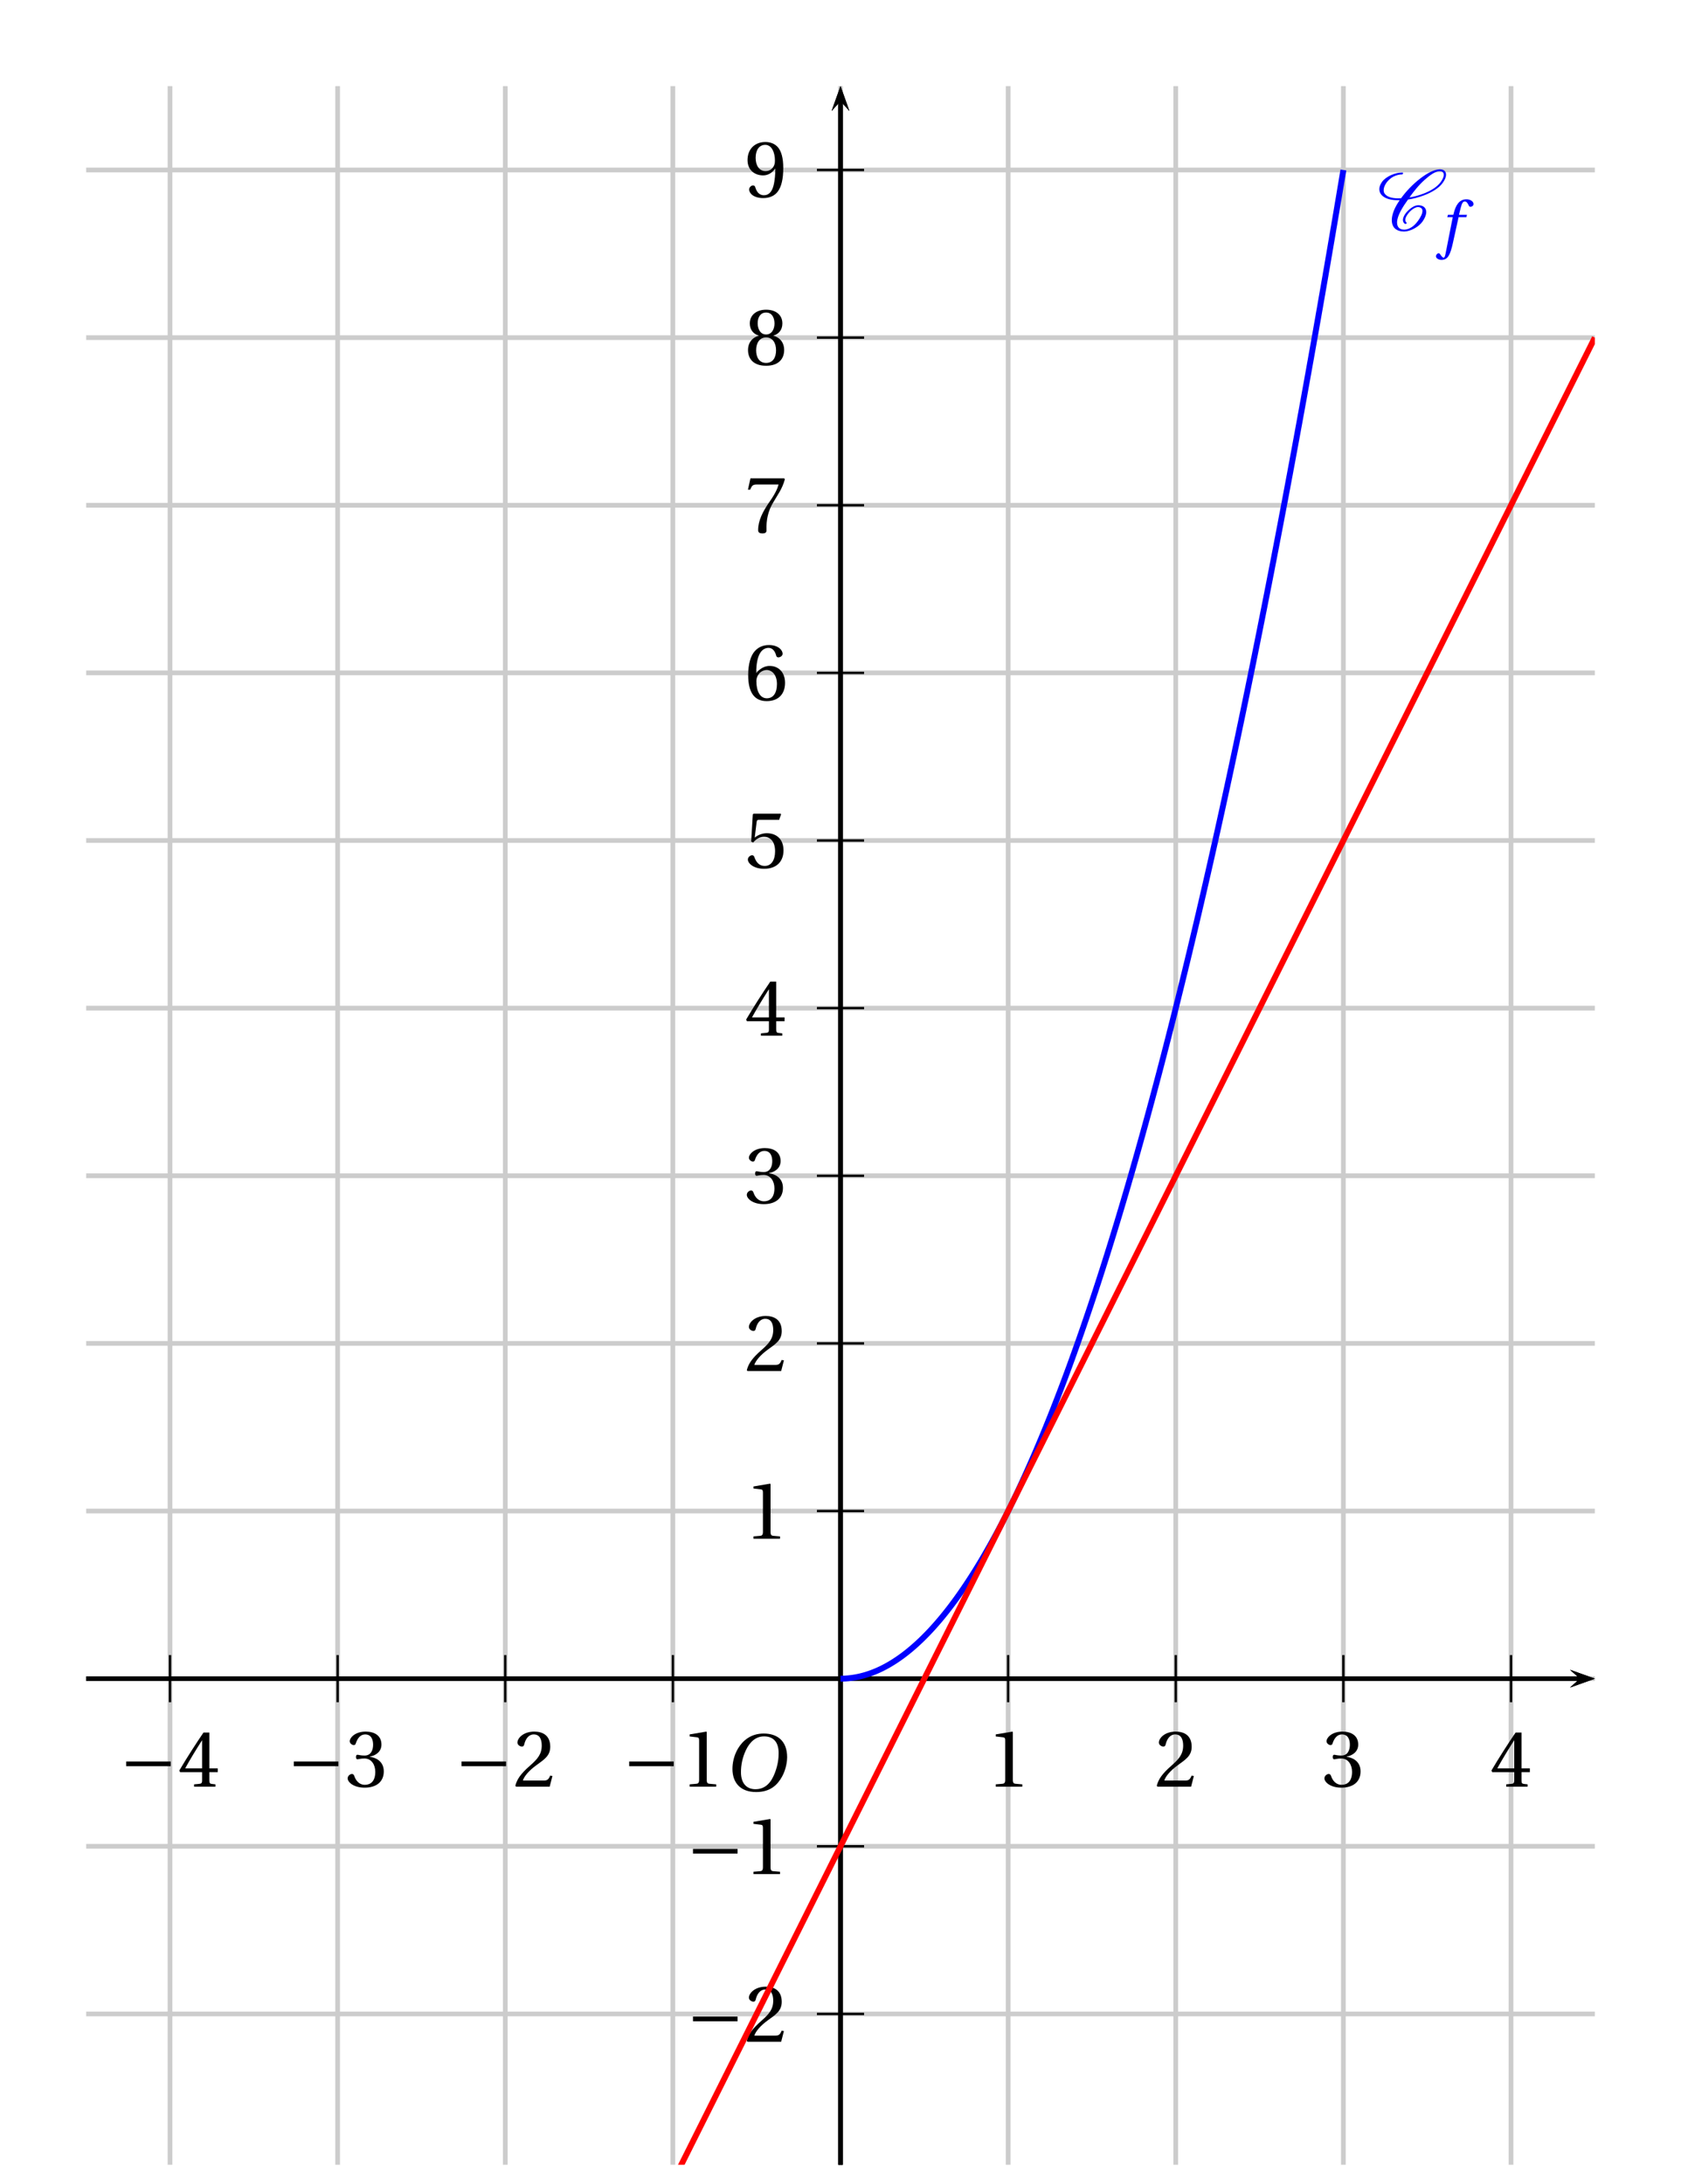 <?xml version='1.0' encoding='UTF-8'?>
<!-- This file was generated by dvisvgm 2.6 -->
<svg height='410.551pt' version='1.1' viewBox='39.157 5.353 316.016 410.551' width='316.016pt' xmlns='http://www.w3.org/2000/svg' xmlns:xlink='http://www.w3.org/1999/xlink'>
<defs>
<clipPath id='clip1'>
<path d='M55.359 412.308V21.551H338.973V412.308Z'/>
</clipPath>
<path d='M5.246 -6.995C6.392 -6.995 7.12 -6.319 7.12 -4.851C7.12 -4.258 7.058 -3.394 6.631 -2.29C6.204 -1.176 5.496 -0.208 4.143 -0.208C3.019 -0.208 2.28 -0.947 2.28 -2.394C2.28 -3.269 2.446 -4.237 2.925 -5.246C3.404 -6.235 4.143 -6.995 5.246 -6.995ZM5.205 -7.36C3.539 -7.36 2.509 -6.444 1.905 -5.444C1.332 -4.476 1.187 -3.498 1.187 -2.811C1.187 -1.093 2.165 0.156 4.237 0.156C6.079 0.156 6.985 -0.791 7.557 -1.822C8.12 -2.842 8.213 -3.904 8.213 -4.31C8.213 -6.444 6.922 -7.36 5.205 -7.36Z' id='g9-79'/>
<path d='M4.497 -5.101H3.144L3.435 -6.277C3.633 -7.068 3.831 -7.36 4.122 -7.36C4.403 -7.36 4.591 -7.131 4.82 -6.631C4.872 -6.527 4.945 -6.454 5.101 -6.454C5.309 -6.454 5.611 -6.652 5.611 -6.912C5.611 -7.36 5.049 -7.724 4.424 -7.724C3.747 -7.724 3.31 -7.443 2.967 -7.006C2.644 -6.6 2.436 -6.038 2.29 -5.486L2.186 -5.101H1.28L1.166 -4.705H2.092L0.885 1.426C0.76 2.072 0.656 2.134 0.552 2.134C0.437 2.134 0.281 2.051 0 1.624C-0.073 1.52 -0.146 1.395 -0.281 1.395C-0.51 1.395 -0.749 1.655 -0.749 1.915C-0.739 2.259 -0.291 2.519 0.198 2.519C1.239 2.519 1.676 1.676 2.113 -0.323L3.081 -4.705H4.393L4.497 -5.101Z' id='g9-102'/>
<use id='g16-49' xlink:href='#g4-49'/>
<use id='g16-50' xlink:href='#g4-50'/>
<use id='g16-51' xlink:href='#g4-51'/>
<use id='g16-52' xlink:href='#g4-52'/>
<use id='g16-53' xlink:href='#g4-53'/>
<use id='g16-54' xlink:href='#g4-54'/>
<use id='g16-55' xlink:href='#g4-55'/>
<use id='g16-56' xlink:href='#g4-56'/>
<use id='g16-57' xlink:href='#g4-57'/>
<path d='M8.698 -3.465V-4.26H1.164V-3.465H8.698Z' id='g2-161'/>
<path d='M4.949 -1.262C4.835 -1.363 4.763 -1.506 4.763 -1.693C4.763 -1.922 4.863 -2.224 5.107 -2.568C5.337 -2.898 5.624 -3.228 6.011 -3.5C6.312 -3.716 6.642 -3.859 6.872 -3.859C7.374 -3.859 7.647 -3.615 7.661 -3.257V-3.199C7.661 -2.754 7.374 -2.181 6.944 -1.578C6.657 -1.176 6.312 -0.775 5.853 -0.473C5.409 -0.187 4.949 -0.043 4.605 -0.043C3.744 -0.043 3.371 -0.531 3.371 -1.234V-1.392C3.457 -2.482 4.275 -3.816 5.222 -5.136C6.097 -5.265 7.03 -5.495 8.02 -5.882C9.167 -6.327 10.43 -7.015 11.104 -7.976C11.448 -8.45 11.649 -8.923 11.649 -9.339C11.649 -9.397 11.649 -9.468 11.635 -9.526C11.549 -9.985 11.176 -10.243 10.616 -10.243C9.641 -10.243 8.393 -9.54 7.331 -8.722C5.997 -7.704 4.906 -6.528 4.046 -5.351C3.888 -5.337 3.73 -5.337 3.572 -5.337C2.539 -5.337 1.693 -5.566 1.291 -6.111C1.162 -6.269 1.105 -6.484 1.105 -6.728C1.105 -7.073 1.248 -7.503 1.564 -7.962C1.836 -8.349 2.238 -8.722 2.697 -8.981C3.242 -9.268 3.773 -9.382 4.218 -9.382C4.261 -9.382 4.29 -9.397 4.318 -9.425C4.347 -9.483 4.39 -9.526 4.39 -9.583S4.347 -9.698 4.275 -9.698C3.687 -9.698 3.013 -9.569 2.295 -9.239C1.736 -8.981 1.148 -8.579 0.818 -8.106C0.502 -7.661 0.373 -7.245 0.373 -6.886C0.373 -6.513 0.516 -6.169 0.746 -5.911C1.334 -5.265 2.353 -5.021 3.515 -5.021H3.816C2.984 -3.845 2.482 -2.654 2.482 -1.664C2.482 -1.549 2.482 -1.449 2.496 -1.349C2.597 -0.359 3.314 0.273 4.548 0.273C5.05 0.273 5.667 0.1 6.269 -0.23C6.829 -0.531 7.36 -0.961 7.69 -1.435C8.077 -1.994 8.306 -2.554 8.306 -3.027C8.306 -3.142 8.292 -3.242 8.263 -3.343C8.12 -3.888 7.618 -4.175 6.929 -4.175C6.585 -4.175 6.169 -3.988 5.81 -3.744C5.38 -3.443 5.007 -3.07 4.749 -2.697C4.505 -2.338 4.361 -1.98 4.361 -1.679C4.361 -1.406 4.476 -1.162 4.72 -1.019C4.734 -1.004 4.749 -1.004 4.763 -1.004S4.806 -1.004 4.82 -1.019L4.921 -1.047L4.964 -1.09C4.978 -1.119 4.992 -1.133 4.992 -1.162C4.992 -1.205 4.978 -1.234 4.949 -1.262ZM4.964 -1.09C4.978 -1.105 4.992 -1.133 4.992 -1.162C4.992 -1.176 4.992 -1.191 4.978 -1.205V-1.219C4.978 -1.219 4.964 -1.191 4.964 -1.09ZM10.559 -9.928C10.989 -9.928 11.219 -9.741 11.262 -9.44L11.276 -9.311C11.276 -8.981 11.075 -8.565 10.76 -8.106C10.143 -7.23 8.981 -6.571 7.862 -6.14C7.03 -5.825 6.226 -5.609 5.466 -5.495C6.212 -6.528 7.001 -7.546 8.063 -8.493C8.895 -9.239 9.856 -9.928 10.559 -9.928Z' id='g0-67'/>
<use id='g14-79' transform='scale(1.316)' xlink:href='#g9-79'/>
<path d='M5.986 0V-0.397L4.835 -0.493C4.547 -0.52 4.383 -0.63 4.383 -1.164V-9.232L4.315 -9.314L1.493 -8.835V-8.492L2.767 -8.342C3 -8.314 3.096 -8.205 3.096 -7.807V-1.164C3.096 -0.904 3.054 -0.74 2.972 -0.644C2.904 -0.548 2.794 -0.507 2.644 -0.493L1.493 -0.397V0H5.986Z' id='g4-49'/>
<path d='M6.643 -1.808L6.26 -1.877C5.972 -1.137 5.698 -1.041 5.15 -1.041H1.644C1.863 -1.753 2.671 -2.726 3.945 -3.643C5.26 -4.602 6.273 -5.219 6.273 -6.753C6.273 -8.657 5.013 -9.314 3.575 -9.314C1.698 -9.314 0.726 -8.177 0.726 -7.465C0.726 -6.999 1.246 -6.78 1.479 -6.78C1.726 -6.78 1.822 -6.917 1.877 -7.15C2.096 -8.081 2.63 -8.835 3.479 -8.835C4.534 -8.835 4.835 -7.944 4.835 -6.944C4.835 -5.479 4.095 -4.657 2.904 -3.602C1.219 -2.137 0.63 -1.205 0.37 -0.137L0.507 0H6.177L6.643 -1.808Z' id='g4-50'/>
<path d='M1.781 -5.013C1.781 -4.78 1.849 -4.63 2.027 -4.63C2.192 -4.63 2.561 -4.767 3.219 -4.767C4.383 -4.767 5.041 -3.712 5.041 -2.52C5.041 -0.89 4.232 -0.315 3.26 -0.315C2.356 -0.315 1.767 -1 1.507 -1.767C1.424 -2.027 1.288 -2.15 1.096 -2.15C0.849 -2.15 0.37 -1.89 0.37 -1.397C0.37 -0.808 1.315 0.164 3.246 0.164C5.232 0.164 6.479 -0.836 6.479 -2.589C6.479 -4.424 4.904 -4.972 4.15 -5.041V-5.095C4.89 -5.219 6.082 -5.766 6.082 -7.122C6.082 -8.643 4.89 -9.314 3.424 -9.314C1.616 -9.314 0.726 -8.273 0.726 -7.684C0.726 -7.259 1.205 -7.027 1.397 -7.027C1.575 -7.027 1.685 -7.122 1.74 -7.301C2.041 -8.232 2.561 -8.835 3.328 -8.835C4.41 -8.835 4.671 -7.876 4.671 -7.109C4.671 -6.287 4.383 -5.26 3.219 -5.26C2.561 -5.26 2.192 -5.397 2.027 -5.397C1.849 -5.397 1.781 -5.26 1.781 -5.013Z' id='g4-51'/>
<path d='M4.109 -2.452V-1.055C4.109 -0.589 3.958 -0.507 3.63 -0.479L2.753 -0.397V0H6.369V-0.397L5.753 -0.466C5.438 -0.507 5.342 -0.589 5.342 -1.055V-2.452H6.753V-3.096H5.342V-9.15H4.342C3.054 -7.259 1.52 -4.876 0.26 -2.739L0.384 -2.452H4.109ZM1.246 -3.096C2.068 -4.589 3.027 -6.164 4.082 -7.821H4.109V-3.096H1.246Z' id='g4-52'/>
<path d='M5.835 -8.109L6.164 -9.04L6.095 -9.15H1.52L1.383 -9.026L1.109 -4.438L1.438 -4.273C2.013 -4.931 2.575 -5.246 3.315 -5.246C4.191 -5.246 5.15 -4.602 5.15 -2.794C5.15 -1.383 4.575 -0.315 3.383 -0.315C2.424 -0.315 1.931 -1.014 1.657 -1.794C1.589 -2 1.466 -2.123 1.274 -2.123C1 -2.123 0.548 -1.849 0.548 -1.397C0.548 -0.767 1.507 0.164 3.287 0.164C5.547 0.164 6.575 -1.205 6.575 -2.945C6.575 -4.862 5.369 -5.849 3.739 -5.849C2.986 -5.849 2.178 -5.52 1.74 -5.123L1.712 -5.15L2.027 -7.711C2.068 -8.054 2.164 -8.109 2.424 -8.109H5.835Z' id='g4-53'/>
<path d='M3.726 0.164C5.753 0.164 6.835 -1.068 6.835 -2.931C6.835 -4.78 5.643 -5.808 4.219 -5.78C3.178 -5.808 2.356 -5.054 1.986 -4.602H1.959C1.972 -7.616 2.835 -8.835 4.068 -8.835C4.698 -8.835 5.136 -8.3 5.342 -7.52C5.383 -7.355 5.493 -7.232 5.698 -7.232C5.999 -7.232 6.424 -7.465 6.424 -7.848C6.424 -8.396 5.753 -9.314 4.109 -9.314C3.027 -9.314 2.26 -8.903 1.685 -8.246C1.068 -7.533 0.603 -6.218 0.603 -4.232C0.603 -1.274 1.671 0.164 3.726 0.164ZM3.753 -5.082C4.616 -5.082 5.465 -4.301 5.465 -2.726C5.465 -1.288 4.904 -0.315 3.753 -0.315C2.561 -0.315 1.986 -1.589 1.986 -3.233C1.986 -4.068 2.602 -5.082 3.753 -5.082Z' id='g4-54'/>
<path d='M0.986 -9.15L0.562 -7.232H0.931L1.068 -7.52C1.246 -7.903 1.424 -8.109 2.041 -8.109H5.739C5.602 -7.616 5.356 -6.821 4.246 -5.232C3.068 -3.548 2.287 -2.013 2.287 -0.397C2.287 0.055 2.602 0.164 3.027 0.164C3.424 0.164 3.712 0.041 3.698 -0.356C3.63 -2.164 4 -3.616 4.725 -4.89C5.602 -6.424 6.328 -7.273 6.807 -8.999L6.684 -9.15H0.986Z' id='g4-55'/>
<path d='M3.63 -4.63C4.725 -4.63 5.314 -3.698 5.314 -2.452C5.314 -1.246 4.794 -0.315 3.63 -0.315C2.493 -0.315 1.945 -1.246 1.945 -2.452C1.945 -3.698 2.548 -4.63 3.63 -4.63ZM3.63 0.164C5.849 0.164 6.684 -1.109 6.684 -2.493C6.684 -3.89 5.808 -4.684 4.876 -4.904V-4.945C5.712 -5.164 6.383 -5.862 6.383 -6.986C6.383 -8.478 5.219 -9.314 3.63 -9.314C2.068 -9.314 0.877 -8.465 0.877 -6.986C0.877 -5.862 1.561 -5.164 2.383 -4.945V-4.904C1.466 -4.684 0.575 -3.89 0.575 -2.493C0.575 -1.109 1.397 0.164 3.63 0.164ZM3.63 -5.123C2.644 -5.123 2.205 -6.082 2.205 -7.013C2.205 -8.068 2.698 -8.835 3.63 -8.835S5.027 -8.068 5.054 -7.013C5.054 -6.082 4.63 -5.123 3.63 -5.123Z' id='g4-56'/>
<path d='M3.137 -3.671C3.986 -3.671 4.698 -4.15 5.164 -4.821H5.191C5.191 -3.958 5.123 -2.849 4.876 -1.904C4.63 -1 4.15 -0.315 3.274 -0.315C2.342 -0.315 2 -1.041 1.794 -1.685C1.74 -1.863 1.644 -1.972 1.411 -1.972C1.151 -1.972 0.767 -1.698 0.767 -1.274C0.767 -0.671 1.493 0.164 3.15 0.164C4.26 0.164 5.109 -0.247 5.63 -0.972C6.191 -1.753 6.534 -2.959 6.534 -4.945C6.534 -6.643 6.191 -7.753 5.657 -8.396C5.136 -9.013 4.383 -9.314 3.506 -9.314C1.753 -9.314 0.493 -8.15 0.493 -6.26C0.493 -4.547 1.726 -3.671 3.137 -3.671ZM3.548 -4.397C2.479 -4.397 1.863 -5.328 1.863 -6.643C1.863 -7.903 2.424 -8.835 3.493 -8.835C4.589 -8.835 5.123 -7.533 5.123 -6.205C5.123 -5.972 5.109 -5.698 5.027 -5.479C4.808 -4.835 4.273 -4.397 3.548 -4.397Z' id='g4-57'/>
</defs>
<g id='page1'>
<path clip-path='url(#clip1)' d='M39.601 415.461V5.797' fill='none' stroke='#cccccc' stroke-linecap='square' stroke-miterlimit='10' stroke-width='0.886'/>
<path clip-path='url(#clip1)' d='M71.117 415.461V5.797' fill='none' stroke='#cccccc' stroke-linecap='square' stroke-miterlimit='10' stroke-width='0.886'/>
<path clip-path='url(#clip1)' d='M102.629 415.461V5.797' fill='none' stroke='#cccccc' stroke-linecap='square' stroke-miterlimit='10' stroke-width='0.886'/>
<path clip-path='url(#clip1)' d='M134.141 415.461V5.797' fill='none' stroke='#cccccc' stroke-linecap='square' stroke-miterlimit='10' stroke-width='0.886'/>
<path clip-path='url(#clip1)' d='M165.652 415.461V5.797' fill='none' stroke='#cccccc' stroke-linecap='square' stroke-miterlimit='10' stroke-width='0.886'/>
<path clip-path='url(#clip1)' d='M197.168 415.461V5.797' fill='none' stroke='#cccccc' stroke-linecap='square' stroke-miterlimit='10' stroke-width='0.886'/>
<path clip-path='url(#clip1)' d='M228.68 415.461V5.797' fill='none' stroke='#cccccc' stroke-linecap='square' stroke-miterlimit='10' stroke-width='0.886'/>
<path clip-path='url(#clip1)' d='M260.191 415.461V5.797' fill='none' stroke='#cccccc' stroke-linecap='square' stroke-miterlimit='10' stroke-width='0.886'/>
<path clip-path='url(#clip1)' d='M291.703 415.461V5.797' fill='none' stroke='#cccccc' stroke-linecap='square' stroke-miterlimit='10' stroke-width='0.886'/>
<path clip-path='url(#clip1)' d='M323.218 415.461V5.797' fill='none' stroke='#cccccc' stroke-linecap='square' stroke-miterlimit='10' stroke-width='0.886'/>
<path clip-path='url(#clip1)' d='M354.73 415.461V5.797' fill='none' stroke='#cccccc' stroke-linecap='square' stroke-miterlimit='10' stroke-width='0.886'/>
<path clip-path='url(#clip1)' d='M39.6 415.461H354.73' fill='none' stroke='#cccccc' stroke-linecap='square' stroke-miterlimit='10' stroke-width='0.886'/>
<path clip-path='url(#clip1)' d='M39.6 383.95H354.73' fill='none' stroke='#cccccc' stroke-linecap='square' stroke-miterlimit='10' stroke-width='0.886'/>
<path clip-path='url(#clip1)' d='M39.6 352.438H354.73' fill='none' stroke='#cccccc' stroke-linecap='square' stroke-miterlimit='10' stroke-width='0.886'/>
<path clip-path='url(#clip1)' d='M39.6 320.922H354.73' fill='none' stroke='#cccccc' stroke-linecap='square' stroke-miterlimit='10' stroke-width='0.886'/>
<path clip-path='url(#clip1)' d='M39.6 289.41H354.73' fill='none' stroke='#cccccc' stroke-linecap='square' stroke-miterlimit='10' stroke-width='0.886'/>
<path clip-path='url(#clip1)' d='M39.6 257.898H354.73' fill='none' stroke='#cccccc' stroke-linecap='square' stroke-miterlimit='10' stroke-width='0.886'/>
<path clip-path='url(#clip1)' d='M39.6 226.387H354.73' fill='none' stroke='#cccccc' stroke-linecap='square' stroke-miterlimit='10' stroke-width='0.886'/>
<path clip-path='url(#clip1)' d='M39.6 194.87H354.73' fill='none' stroke='#cccccc' stroke-linecap='square' stroke-miterlimit='10' stroke-width='0.886'/>
<path clip-path='url(#clip1)' d='M39.6 163.36H354.73' fill='none' stroke='#cccccc' stroke-linecap='square' stroke-miterlimit='10' stroke-width='0.886'/>
<path clip-path='url(#clip1)' d='M39.6 131.847H354.73' fill='none' stroke='#cccccc' stroke-linecap='square' stroke-miterlimit='10' stroke-width='0.886'/>
<path clip-path='url(#clip1)' d='M39.6 100.335H354.73' fill='none' stroke='#cccccc' stroke-linecap='square' stroke-miterlimit='10' stroke-width='0.886'/>
<path clip-path='url(#clip1)' d='M39.6 68.82H354.73' fill='none' stroke='#cccccc' stroke-linecap='square' stroke-miterlimit='10' stroke-width='0.886'/>
<path clip-path='url(#clip1)' d='M39.6 37.308H354.73' fill='none' stroke='#cccccc' stroke-linecap='square' stroke-miterlimit='10' stroke-width='0.886'/>
<path clip-path='url(#clip1)' d='M39.6 5.796H354.73' fill='none' stroke='#cccccc' stroke-linecap='square' stroke-miterlimit='10' stroke-width='0.886'/>
<path clip-path='url(#clip1)' d='M334.32 322.586L338.972 320.922L334.32 319.262L336.183 320.922'/>
<path clip-path='url(#clip1)' d='M55.359 320.922H336.183' fill='none' stroke='#000000' stroke-miterlimit='10' stroke-width='0.831'/>
<path clip-path='url(#clip1)' d='M197.168 325.356V316.492' fill='none' stroke='#000000' stroke-miterlimit='10' stroke-width='0.443'/>
<path clip-path='url(#clip1)' d='M228.68 325.356V316.492' fill='none' stroke='#000000' stroke-miterlimit='10' stroke-width='0.443'/>
<path clip-path='url(#clip1)' d='M260.191 325.356V316.492' fill='none' stroke='#000000' stroke-miterlimit='10' stroke-width='0.443'/>
<path clip-path='url(#clip1)' d='M291.703 325.356V316.492' fill='none' stroke='#000000' stroke-miterlimit='10' stroke-width='0.443'/>
<path clip-path='url(#clip1)' d='M323.218 325.356V316.492' fill='none' stroke='#000000' stroke-miterlimit='10' stroke-width='0.443'/>
<path clip-path='url(#clip1)' d='M197.168 325.356V316.492' fill='none' stroke='#000000' stroke-miterlimit='10' stroke-width='0.443'/>
<path clip-path='url(#clip1)' d='M165.652 325.356V316.492' fill='none' stroke='#000000' stroke-miterlimit='10' stroke-width='0.443'/>
<path clip-path='url(#clip1)' d='M134.14 325.356V316.492' fill='none' stroke='#000000' stroke-miterlimit='10' stroke-width='0.443'/>
<path clip-path='url(#clip1)' d='M102.628 325.356V316.492' fill='none' stroke='#000000' stroke-miterlimit='10' stroke-width='0.443'/>
<path clip-path='url(#clip1)' d='M71.117 325.356V316.492' fill='none' stroke='#000000' stroke-miterlimit='10' stroke-width='0.443'/>
<path clip-path='url(#clip1)' d='M198.828 26.203L197.168 21.555L195.504 26.203L197.168 24.344'/>
<path clip-path='url(#clip1)' d='M197.168 412.313V24.343' fill='none' stroke='#000000' stroke-miterlimit='10' stroke-width='0.831'/>
<path clip-path='url(#clip1)' d='M334.32 322.586L338.972 320.922L334.32 319.262L336.183 320.922'/>
<path clip-path='url(#clip1)' d='M55.359 320.922H336.183' fill='none' stroke='#000000' stroke-miterlimit='10' stroke-width='0.831'/>
<path clip-path='url(#clip1)' d='M198.828 26.203L197.168 21.555L195.504 26.203L197.168 24.344'/>
<path clip-path='url(#clip1)' d='M197.168 412.313V24.343' fill='none' stroke='#000000' stroke-miterlimit='10' stroke-width='0.831'/>
<path clip-path='url(#clip1)' d='M192.734 320.922H201.597' fill='none' stroke='#000000' stroke-miterlimit='10' stroke-width='0.443'/>
<path clip-path='url(#clip1)' d='M192.734 289.41H201.597' fill='none' stroke='#000000' stroke-miterlimit='10' stroke-width='0.443'/>
<path clip-path='url(#clip1)' d='M192.734 257.898H201.597' fill='none' stroke='#000000' stroke-miterlimit='10' stroke-width='0.443'/>
<path clip-path='url(#clip1)' d='M192.734 226.387H201.597' fill='none' stroke='#000000' stroke-miterlimit='10' stroke-width='0.443'/>
<path clip-path='url(#clip1)' d='M192.734 194.87H201.597' fill='none' stroke='#000000' stroke-miterlimit='10' stroke-width='0.443'/>
<path clip-path='url(#clip1)' d='M192.734 163.36H201.597' fill='none' stroke='#000000' stroke-miterlimit='10' stroke-width='0.443'/>
<path clip-path='url(#clip1)' d='M192.734 131.847H201.597' fill='none' stroke='#000000' stroke-miterlimit='10' stroke-width='0.443'/>
<path clip-path='url(#clip1)' d='M192.734 100.335H201.597' fill='none' stroke='#000000' stroke-miterlimit='10' stroke-width='0.443'/>
<path clip-path='url(#clip1)' d='M192.734 68.82H201.597' fill='none' stroke='#000000' stroke-miterlimit='10' stroke-width='0.443'/>
<path clip-path='url(#clip1)' d='M192.734 37.308H201.597' fill='none' stroke='#000000' stroke-miterlimit='10' stroke-width='0.443'/>
<path clip-path='url(#clip1)' d='M192.734 320.922H201.597' fill='none' stroke='#000000' stroke-miterlimit='10' stroke-width='0.443'/>
<path clip-path='url(#clip1)' d='M192.734 352.438H201.597' fill='none' stroke='#000000' stroke-miterlimit='10' stroke-width='0.443'/>
<path clip-path='url(#clip1)' d='M192.734 383.95H201.597' fill='none' stroke='#000000' stroke-miterlimit='10' stroke-width='0.443'/>
<path clip-path='url(#clip1)' d='M198.828 26.203L197.168 21.555L195.504 26.203L197.168 24.344'/>
<path clip-path='url(#clip1)' d='M197.168 412.313V24.343' fill='none' stroke='#000000' stroke-miterlimit='10' stroke-width='0.831'/>
<path clip-path='url(#clip1)' d='M334.32 322.586L338.972 320.922L334.32 319.262L336.183 320.922'/>
<path clip-path='url(#clip1)' d='M55.359 320.922H336.183' fill='none' stroke='#000000' stroke-miterlimit='10' stroke-width='0.831'/>
<g transform='matrix(1.112 0 0 1.112 -3.418 -46.055)'>
<use x='205.13' xlink:href='#g16-49' y='348.278'/>
<use x='233.476' xlink:href='#g16-50' y='348.278'/>
<use x='261.823' xlink:href='#g16-51' y='348.278'/>
<use x='290.169' xlink:href='#g16-52' y='348.278'/>
<use x='143.491' xlink:href='#g2-161' y='348.278'/>
<use x='153.383' xlink:href='#g16-49' y='348.278'/>
<use x='115.144' xlink:href='#g2-161' y='348.278'/>
<use x='125.037' xlink:href='#g16-50' y='348.278'/>
<use x='86.798' xlink:href='#g2-161' y='348.278'/>
<use x='96.691' xlink:href='#g16-51' y='348.278'/>
<use x='58.451' xlink:href='#g2-161' y='348.278'/>
<use x='68.344' xlink:href='#g16-52' y='348.278'/>
<use x='154.278' xlink:href='#g2-161' y='363.055'/>
<use x='164.171' xlink:href='#g16-49' y='363.055'/>
<use x='154.278' xlink:href='#g2-161' y='391.402'/>
<use x='164.171' xlink:href='#g16-50' y='391.402'/>
<use x='164.171' xlink:href='#g16-49' y='306.362'/>
<use x='164.171' xlink:href='#g16-50' y='278.016'/>
<use x='164.171' xlink:href='#g16-51' y='249.632'/>
<use x='164.171' xlink:href='#g16-52' y='221.323'/>
<use x='164.171' xlink:href='#g16-53' y='192.939'/>
<use x='164.171' xlink:href='#g16-54' y='164.593'/>
<use x='164.171' xlink:href='#g16-55' y='136.246'/>
<use x='164.171' xlink:href='#g16-56' y='107.9'/>
<use x='164.171' xlink:href='#g16-57' y='79.553'/>
</g>
<g transform='matrix(1.112 0 0 1.112 -19.174 -30.299)'>
<use x='174.721' xlink:href='#g14-79' y='334.81'/>
</g>
<path clip-path='url(#clip1)' d='M197.168 320.922H197.215H197.262H197.309H197.355H197.402H197.449H197.496L197.543 320.918H197.594H197.641L197.688 320.914H197.734L197.781 320.91H197.828L197.875 320.906H197.922L197.969 320.902H198.016L198.066 320.898L198.113 320.894L198.16 320.891H198.207L198.254 320.887L198.301 320.883L198.348 320.879L198.395 320.875L198.441 320.871L198.492 320.867L198.539 320.863L198.586 320.859L198.633 320.855L198.68 320.852L198.727 320.848L198.773 320.84L198.82 320.836L198.867 320.832L198.918 320.828L198.965 320.82L199.012 320.816L199.059 320.809L199.105 320.805L199.152 320.797L199.199 320.793L199.246 320.785L199.293 320.781L199.34 320.773L199.391 320.766L199.438 320.762L199.484 320.754L199.531 320.746L199.578 320.738L199.625 320.73L199.672 320.723L199.719 320.719L199.766 320.711L199.816 320.703L199.863 320.691L199.91 320.684L199.957 320.676L200.004 320.668L200.051 320.66L200.098 320.652L200.145 320.641L200.191 320.633L200.242 320.625L200.289 320.613L200.336 320.605L200.383 320.594L200.43 320.586L200.477 320.574L200.523 320.566L200.57 320.555L200.617 320.547L200.664 320.535L200.715 320.523L200.762 320.516L200.809 320.504L200.855 320.492L200.902 320.48L200.949 320.469L200.996 320.457L201.043 320.445L201.09 320.434L201.141 320.422L201.188 320.41L201.234 320.398L201.281 320.387L201.328 320.375L201.375 320.363L201.422 320.348L201.469 320.336L201.516 320.324L201.562 320.309L201.613 320.297L201.66 320.285L201.707 320.269L201.754 320.258L201.801 320.242L201.848 320.227L201.895 320.215L201.941 320.199L201.988 320.184L202.039 320.172L202.086 320.156L202.133 320.141L202.18 320.125L202.227 320.109L202.273 320.098L202.32 320.082L202.367 320.066L202.414 320.051L202.465 320.035L202.512 320.016L202.559 320L202.605 319.984L202.652 319.969L202.699 319.953L202.746 319.937L202.793 319.918L202.84 319.902L202.887 319.883L202.938 319.867L202.984 319.852L203.031 319.832L203.078 319.816L203.125 319.797L203.172 319.777L203.219 319.762L203.266 319.742L203.312 319.723L203.363 319.707L203.41 319.687L203.457 319.668L203.504 319.648L203.551 319.629L203.598 319.609L203.645 319.59L203.691 319.57L203.738 319.551L203.789 319.531L203.836 319.512L203.883 319.492L203.93 319.473L203.977 319.453L204.023 319.43L204.07 319.41L204.117 319.391L204.164 319.371L204.211 319.348L204.262 319.328L204.309 319.305L204.355 319.285L204.402 319.262L204.449 319.242L204.496 319.219L204.543 319.195L204.59 319.176L204.637 319.152L204.688 319.129L204.734 319.105L204.781 319.086L204.828 319.062L204.875 319.039L204.922 319.016L204.969 318.992L205.016 318.969L205.062 318.945L205.113 318.922L205.16 318.898L205.207 318.871L205.254 318.848L205.301 318.824L205.348 318.801L205.395 318.773L205.441 318.75L205.488 318.726L205.535 318.699L205.586 318.676L205.633 318.648L205.68 318.625L205.727 318.598L205.773 318.574L205.82 318.547L205.867 318.519L205.914 318.496L205.961 318.469L206.012 318.441L206.059 318.414L206.105 318.387L206.152 318.363L206.199 318.336L206.246 318.309L206.293 318.281L206.34 318.254L206.387 318.227L206.438 318.195L206.484 318.168L206.531 318.141L206.578 318.113L206.625 318.086L206.672 318.055L206.719 318.027L206.766 318L206.813 317.969L206.859 317.941L206.91 317.91L206.957 317.883L207.004 317.852L207.051 317.824L207.098 317.793L207.145 317.766L207.191 317.734L207.238 317.703L207.285 317.672L207.336 317.644L207.383 317.613L207.43 317.582L207.477 317.551L207.523 317.519L207.57 317.488L207.617 317.457L207.664 317.426L207.711 317.394L207.762 317.363L207.809 317.332L207.855 317.297L207.902 317.266L207.949 317.234L207.996 317.203L208.043 317.168L208.09 317.137L208.137 317.105L208.184 317.07L208.234 317.039L208.281 317.004L208.328 316.973L208.375 316.937L208.422 316.902L208.469 316.871L208.516 316.836L208.563 316.801L208.609 316.766L208.66 316.734L208.707 316.699L208.754 316.664L208.801 316.629L208.848 316.594L208.895 316.559L208.941 316.523L208.988 316.488L209.035 316.453L209.086 316.418L209.133 316.379L209.18 316.344L209.227 316.309L209.273 316.273L209.32 316.234L209.367 316.199L209.414 316.164L209.461 316.125L209.508 316.09L209.559 316.051L209.606 316.016L209.652 315.977L209.699 315.941L209.746 315.902L209.793 315.863L209.84 315.824L209.887 315.789L209.934 315.75L209.984 315.711L210.031 315.672L210.078 315.633L210.125 315.594L210.172 315.555L210.219 315.516L210.266 315.477L210.312 315.437L210.359 315.398L210.41 315.359L210.457 315.32L210.504 315.281L210.551 315.238L210.598 315.199L210.644 315.16L210.691 315.117L210.738 315.078L210.785 315.035L210.832 314.996L210.883 314.953L210.93 314.914L210.977 314.871L211.023 314.832L211.07 314.789L211.117 314.746L211.164 314.707L211.211 314.664L211.258 314.621L211.309 314.578L211.355 314.535L211.402 314.492L211.449 314.449L211.496 314.406L211.543 314.363L211.59 314.32L211.637 314.277L211.684 314.234L211.73 314.191L211.781 314.148L211.828 314.102L211.875 314.059L211.922 314.016L211.969 313.969L212.016 313.926L212.062 313.883L212.109 313.836L212.156 313.793L212.207 313.746L212.254 313.703L212.301 313.656L212.348 313.609L212.395 313.566L212.441 313.519L212.488 313.473L212.535 313.426L212.582 313.383L212.633 313.336L212.68 313.289L212.727 313.242L212.773 313.195L212.82 313.148L212.867 313.102L212.914 313.055L212.961 313.008L213.008 312.957L213.055 312.91L213.105 312.863L213.152 312.816L213.199 312.766L213.246 312.719L213.293 312.672L213.34 312.621L213.387 312.574L213.434 312.523L213.48 312.477L213.531 312.426L213.578 312.379L213.625 312.328L213.672 312.277L213.719 312.23L213.766 312.18L213.813 312.129L213.859 312.078L213.906 312.031L213.957 311.98L214.004 311.93L214.051 311.879L214.098 311.828L214.145 311.777L214.191 311.727L214.238 311.676L214.285 311.621L214.332 311.57L214.379 311.519L214.43 311.469L214.477 311.418L214.523 311.363L214.57 311.312L214.617 311.262L214.664 311.207L214.711 311.156L214.758 311.102L214.805 311.051L214.855 310.996L214.902 310.941L214.949 310.891L214.996 310.836L215.043 310.781L215.09 310.73L215.137 310.676L215.184 310.621L215.231 310.566L215.281 310.512L215.328 310.457L215.375 310.402L215.422 310.348L215.469 310.293L215.516 310.238L215.563 310.184L215.609 310.129L215.656 310.074L215.703 310.019L215.754 309.961L215.801 309.906L215.848 309.852L215.894 309.793L215.941 309.738L215.988 309.68L216.035 309.625L216.082 309.566L216.129 309.512L216.18 309.453L216.227 309.398L216.273 309.34L216.32 309.281L216.367 309.226L216.414 309.168L216.461 309.109L216.508 309.051L216.555 308.992L216.602 308.934L216.652 308.875L216.699 308.816L216.746 308.758L216.793 308.699L216.84 308.641L216.887 308.582L216.934 308.523L216.98 308.465L217.027 308.402L217.078 308.344L217.125 308.285L217.172 308.223L217.219 308.164L217.266 308.105L217.312 308.043L217.359 307.984L217.406 307.922L217.453 307.863L217.504 307.801L217.551 307.738L217.598 307.68L217.645 307.617L217.691 307.555L217.738 307.492L217.785 307.433L217.832 307.371L217.879 307.309L217.926 307.246L217.977 307.184L218.023 307.121L218.07 307.059L218.117 306.996L218.164 306.934L218.211 306.867L218.258 306.805L218.305 306.742L218.352 306.68L218.402 306.617L218.449 306.551L218.496 306.488L218.543 306.422L218.59 306.359L218.637 306.293L218.684 306.23L218.73 306.164L218.777 306.102L218.828 306.035L218.875 305.973L218.922 305.906L218.969 305.84L219.016 305.773L219.063 305.711L219.109 305.644L219.156 305.578L219.203 305.512L219.25 305.445L219.301 305.379L219.348 305.312L219.395 305.246L219.441 305.18L219.488 305.113L219.535 305.043L219.582 304.977L219.629 304.91L219.676 304.844L219.727 304.773L219.773 304.707L219.82 304.641L219.867 304.57L219.914 304.504L219.961 304.434L220.008 304.367L220.055 304.297L220.102 304.23L220.152 304.16L220.199 304.09L220.246 304.023L220.293 303.953L220.34 303.883L220.387 303.812L220.434 303.742L220.481 303.672L220.527 303.605L220.574 303.535L220.625 303.465L220.672 303.394L220.719 303.32L220.766 303.25L220.813 303.18L220.859 303.109L220.906 303.039L220.953 302.965L221 302.894L221.051 302.824L221.098 302.75L221.145 302.68L221.191 302.609L221.238 302.535L221.285 302.465L221.332 302.391L221.379 302.32L221.426 302.246L221.473 302.172L221.523 302.102L221.57 302.027L221.617 301.953L221.664 301.879L221.711 301.805L221.758 301.734L221.805 301.66L221.852 301.586L221.898 301.512L221.949 301.437L221.996 301.363L222.043 301.285L222.09 301.211L222.137 301.137L222.184 301.062L222.23 300.988L222.277 300.91L222.324 300.836L222.375 300.762L222.422 300.684L222.469 300.609L222.516 300.535L222.562 300.457L222.609 300.379L222.656 300.305L222.703 300.226L222.75 300.152L222.797 300.074L222.848 299.996L222.895 299.922L222.941 299.844L222.988 299.766L223.035 299.687L223.082 299.609L223.129 299.531L223.176 299.453L223.223 299.375L223.273 299.297L223.32 299.219L223.367 299.141L223.414 299.062L223.461 298.984L223.508 298.902L223.555 298.824L223.602 298.746L223.648 298.668L223.699 298.586L223.746 298.508L223.793 298.426L223.84 298.348L223.887 298.266L223.934 298.187L223.98 298.105L224.027 298.027L224.074 297.945L224.121 297.863L224.172 297.785L224.219 297.703L224.266 297.621L224.313 297.539L224.359 297.457L224.406 297.375L224.453 297.293L224.5 297.211L224.547 297.129L224.598 297.047L224.645 296.965L224.691 296.883L224.738 296.801L224.785 296.719L224.832 296.637L224.879 296.551L224.926 296.469L224.973 296.387L225.02 296.301L225.07 296.219L225.117 296.133L225.164 296.051L225.211 295.965L225.258 295.883L225.305 295.797L225.352 295.711L225.398 295.629L225.445 295.543L225.496 295.457L225.543 295.375L225.59 295.289L225.637 295.203L225.684 295.117L225.73 295.031L225.777 294.945L225.824 294.859L225.871 294.773L225.922 294.687L225.969 294.601L226.016 294.516L226.063 294.43L226.109 294.34L226.156 294.254L226.203 294.168L226.25 294.078L226.297 293.992L226.344 293.906L226.395 293.816L226.441 293.73L226.488 293.641L226.535 293.555L226.582 293.465L226.629 293.375L226.676 293.289L226.723 293.199L226.769 293.109L226.82 293.023L226.867 292.933L226.914 292.844L226.961 292.754L227.008 292.664L227.055 292.574L227.102 292.484L227.148 292.394L227.195 292.305L227.246 292.215L227.293 292.125L227.34 292.035L227.387 291.945L227.434 291.852L227.48 291.762L227.527 291.672L227.574 291.578L227.621 291.488L227.668 291.398L227.719 291.305L227.766 291.215L227.812 291.121L227.859 291.031L227.906 290.937L227.953 290.844L228 290.754L228.047 290.66L228.094 290.566L228.145 290.473L228.191 290.383L228.238 290.289L228.285 290.195L228.332 290.101L228.379 290.008L228.426 289.914L228.473 289.82L228.52 289.726L228.57 289.633L228.617 289.539L228.664 289.441L228.711 289.348L228.758 289.254L228.805 289.16L228.852 289.062L228.898 288.969L228.945 288.875L228.992 288.777L229.043 288.683L229.09 288.586L229.137 288.492L229.184 288.394L229.23 288.297L229.277 288.203L229.324 288.105L229.371 288.008L229.418 287.914L229.469 287.816L229.516 287.719L229.562 287.621L229.609 287.523L229.656 287.426L229.703 287.328L229.75 287.23L229.797 287.133L229.844 287.035L229.891 286.937L229.941 286.84L229.988 286.742L230.035 286.641L230.082 286.543L230.129 286.445L230.176 286.344L230.223 286.246L230.27 286.148L230.316 286.047L230.367 285.949L230.414 285.848L230.461 285.75L230.508 285.648L230.555 285.547L230.602 285.449L230.648 285.348L230.695 285.246L230.742 285.144L230.793 285.047L230.84 284.945L230.887 284.844L230.934 284.742L230.98 284.641L231.027 284.539L231.074 284.437L231.121 284.336L231.168 284.234L231.215 284.133L231.266 284.027L231.313 283.926L231.359 283.824L231.406 283.723L231.453 283.617L231.5 283.516L231.547 283.414L231.594 283.309L231.641 283.207L231.691 283.101L231.738 283L231.785 282.894L231.832 282.789L231.879 282.687L231.926 282.582L231.973 282.476L232.02 282.375L232.066 282.269L232.117 282.164L232.164 282.058L232.211 281.953L232.258 281.848L232.305 281.742L232.352 281.637L232.398 281.531L232.445 281.426L232.492 281.32L232.539 281.215L232.59 281.109L232.637 281L232.684 280.894L232.731 280.789L232.777 280.68L232.824 280.574L232.871 280.469L232.918 280.359L232.965 280.254L233.016 280.144L233.062 280.039L233.109 279.93L233.156 279.82L233.203 279.715L233.25 279.605L233.297 279.496L233.344 279.387L233.391 279.281L233.437 279.172L233.488 279.062L233.535 278.953L233.582 278.844L233.629 278.734L233.676 278.625L233.723 278.516L233.77 278.406L233.816 278.297L233.863 278.184L233.914 278.074L233.961 277.965L234.008 277.855L234.055 277.742L234.102 277.633L234.148 277.523L234.195 277.41L234.242 277.301L234.289 277.187L234.34 277.078L234.387 276.965L234.434 276.851L234.48 276.742L234.527 276.629L234.574 276.516L234.621 276.406L234.668 276.293L234.715 276.18L234.762 276.066L234.812 275.953L234.859 275.84L234.906 275.727L234.953 275.613L235 275.5L235.047 275.387L235.094 275.273L235.141 275.16L235.188 275.047L235.238 274.93L235.285 274.816L235.332 274.703L235.379 274.586L235.426 274.473L235.473 274.359L235.52 274.242L235.566 274.129L235.613 274.012L235.664 273.898L235.711 273.781L235.758 273.664L235.805 273.551L235.852 273.434L235.898 273.316L235.945 273.203L235.992 273.086L236.039 272.969L236.086 272.851L236.137 272.734L236.184 272.617L236.23 272.5L236.277 272.383L236.324 272.266L236.371 272.148L236.418 272.031L236.465 271.914L236.512 271.793L236.563 271.676L236.609 271.559L236.656 271.437L236.703 271.32L236.75 271.203L236.797 271.082L236.844 270.965L236.891 270.844L236.938 270.727L236.988 270.605L237.035 270.488L237.082 270.367L237.129 270.246L237.176 270.129L237.223 270.008L237.27 269.887L237.316 269.766L237.363 269.644L237.41 269.523L237.461 269.402L237.508 269.281L237.555 269.16L237.602 269.039L237.648 268.918L237.695 268.797L237.742 268.676L237.789 268.555L237.836 268.434L237.887 268.309L237.934 268.187L237.981 268.066L238.027 267.941L238.074 267.82L238.121 267.695L238.168 267.574L238.215 267.449L238.262 267.328L238.309 267.203L238.359 267.082L238.406 266.957L238.453 266.832L238.5 266.711L238.547 266.586L238.594 266.461L238.641 266.336L238.687 266.211L238.734 266.086L238.785 265.961L238.832 265.836L238.879 265.711L238.926 265.586L238.973 265.461L239.02 265.336L239.066 265.211L239.113 265.086L239.16 264.957L239.211 264.832L239.258 264.707L239.305 264.578L239.352 264.453L239.398 264.328L239.445 264.199L239.492 264.074L239.539 263.945L239.586 263.816L239.633 263.691L239.684 263.562L239.73 263.434L239.777 263.308L239.824 263.18L239.871 263.051L239.918 262.922L239.965 262.797L240.012 262.668L240.059 262.539L240.109 262.41L240.156 262.281L240.203 262.152L240.25 262.023L240.297 261.891L240.344 261.762L240.391 261.633L240.437 261.504L240.484 261.375L240.535 261.242L240.582 261.113L240.629 260.984L240.676 260.852L240.723 260.723L240.77 260.59L240.816 260.461L240.863 260.328L240.91 260.199L240.957 260.066L241.008 259.934L241.055 259.805L241.102 259.672L241.148 259.539L241.195 259.406L241.242 259.273L241.289 259.141L241.336 259.012L241.383 258.879L241.434 258.746L241.48 258.613L241.527 258.476L241.574 258.344L241.621 258.211L241.668 258.078L241.715 257.945L241.762 257.812L241.809 257.676L241.859 257.543L241.906 257.41L241.953 257.273L242 257.141L242.047 257.004L242.094 256.871L242.141 256.734L242.188 256.602L242.234 256.465L242.281 256.328L242.332 256.195L242.379 256.058L242.426 255.922L242.473 255.789L242.52 255.652L242.566 255.516L242.613 255.379L242.66 255.242L242.707 255.105L242.758 254.969L242.805 254.832L242.852 254.695L242.898 254.559L242.945 254.422L242.992 254.281L243.039 254.144L243.086 254.008L243.133 253.871L243.18 253.73L243.231 253.594L243.277 253.453L243.324 253.316L243.371 253.18L243.418 253.039L243.465 252.898L243.512 252.762L243.559 252.621L243.606 252.484L243.656 252.344L243.703 252.203L243.75 252.062L243.797 251.926L243.844 251.785L243.891 251.644L243.937 251.504L243.984 251.363L244.031 251.223L244.082 251.082L244.129 250.941L244.176 250.801L244.223 250.66L244.269 250.516L244.316 250.375L244.363 250.234L244.41 250.094L244.457 249.949L244.504 249.809L244.555 249.668L244.602 249.523L244.648 249.383L244.695 249.238L244.742 249.098L244.789 248.953L244.836 248.808L244.883 248.668L244.93 248.523L244.98 248.379L245.027 248.238L245.074 248.094L245.121 247.949L245.168 247.805L245.215 247.66L245.262 247.516L245.309 247.371L245.355 247.226L245.406 247.082L245.453 246.937L245.5 246.793L245.547 246.648L245.594 246.504L245.641 246.359L245.687 246.211L245.734 246.066L245.781 245.922L245.828 245.773L245.879 245.629L245.926 245.48L245.973 245.336L246.02 245.187L246.066 245.043L246.113 244.894L246.16 244.75L246.207 244.601L246.254 244.453L246.305 244.309L246.352 244.16L246.398 244.012L246.445 243.863L246.492 243.715L246.539 243.566L246.586 243.418L246.633 243.269L246.68 243.121L246.727 242.973L246.777 242.824L246.824 242.676L246.871 242.527L246.918 242.379L246.965 242.226L247.012 242.078L247.059 241.93L247.105 241.777L247.152 241.629L247.203 241.48L247.25 241.328L247.297 241.18L247.344 241.027L247.391 240.879L247.438 240.727L247.484 240.574L247.531 240.426L247.578 240.273L247.629 240.121L247.676 239.969L247.723 239.82L247.77 239.668L247.816 239.516L247.863 239.363L247.91 239.211L247.957 239.059L248.004 238.906L248.051 238.754L248.102 238.601L248.148 238.445L248.195 238.293L248.242 238.141L248.289 237.988L248.336 237.832L248.383 237.68L248.43 237.527L248.477 237.371L248.527 237.219L248.574 237.062L248.621 236.91L248.668 236.754L248.715 236.602L248.762 236.445L248.809 236.289L248.856 236.137L248.902 235.98L248.953 235.824L249 235.668L249.047 235.516L249.094 235.359L249.141 235.203L249.187 235.047L249.234 234.891L249.281 234.734L249.328 234.578L249.375 234.422L249.426 234.266L249.473 234.105L249.519 233.949L249.566 233.793L249.613 233.637L249.66 233.477L249.707 233.32L249.754 233.164L249.801 233.004L249.852 232.848L249.898 232.687L249.945 232.531L249.992 232.371L250.039 232.211L250.086 232.055L250.133 231.894L250.18 231.734L250.227 231.578L250.277 231.418L250.324 231.258L250.371 231.098L250.418 230.937L250.465 230.777L250.512 230.617L250.559 230.457L250.605 230.297L250.652 230.137L250.699 229.977L250.75 229.816L250.797 229.656L250.844 229.496L250.891 229.332L250.937 229.172L250.984 229.012L251.031 228.848L251.078 228.687L251.125 228.523L251.176 228.363L251.223 228.199L251.27 228.039L251.316 227.875L251.363 227.715L251.41 227.551L251.457 227.387L251.504 227.227L251.551 227.062L251.598 226.898L251.648 226.734L251.695 226.57L251.742 226.406L251.789 226.242L251.836 226.078L251.883 225.914L251.93 225.75L251.977 225.586L252.023 225.422L252.074 225.258L252.121 225.094L252.168 224.93L252.215 224.762L252.262 224.598L252.309 224.433L252.355 224.266L252.402 224.101L252.449 223.934L252.5 223.77L252.547 223.602L252.594 223.437L252.641 223.269L252.688 223.102L252.734 222.937L252.781 222.77L252.828 222.602L252.875 222.437L252.922 222.269L252.973 222.102L253.02 221.934L253.066 221.766L253.113 221.598L253.16 221.43L253.207 221.262L253.254 221.094L253.301 220.926L253.348 220.758L253.398 220.586L253.445 220.418L253.492 220.25L253.539 220.082L253.586 219.91L253.633 219.742L253.68 219.574L253.727 219.402L253.773 219.234L253.824 219.062L253.871 218.894L253.918 218.723L253.965 218.551L254.012 218.383L254.059 218.211L254.106 218.039L254.152 217.871L254.199 217.699L254.246 217.527L254.297 217.355L254.344 217.183L254.391 217.012L254.438 216.84L254.484 216.668L254.531 216.496L254.578 216.324L254.625 216.152L254.672 215.98L254.723 215.805L254.769 215.633L254.816 215.461L254.863 215.289L254.91 215.113L254.957 214.941L255.004 214.766L255.051 214.594L255.098 214.422L255.144 214.246L255.195 214.07L255.242 213.898L255.289 213.723L255.336 213.547L255.383 213.375L255.43 213.199L255.477 213.023L255.523 212.848L255.57 212.676L255.621 212.5L255.668 212.324L255.715 212.148L255.762 211.973L255.809 211.797L255.855 211.621L255.902 211.445L255.949 211.266L255.996 211.09L256.047 210.914L256.094 210.738L256.141 210.558L256.187 210.383L256.234 210.207L256.281 210.027L256.328 209.851L256.375 209.672L256.422 209.496L256.469 209.316L256.52 209.14L256.566 208.961L256.613 208.781L256.66 208.605L256.707 208.426L256.754 208.246L256.801 208.066L256.848 207.891L256.895 207.711L256.945 207.531L256.992 207.351L257.039 207.172L257.086 206.993L257.133 206.812L257.18 206.633L257.227 206.453L257.273 206.269L257.32 206.09L257.371 205.911L257.418 205.73L257.465 205.547L257.512 205.367L257.559 205.187L257.605 205.003L257.652 204.824L257.699 204.64L257.746 204.461L257.793 204.277L257.844 204.097L257.891 203.914L257.938 203.731L257.984 203.55L258.031 203.368L258.078 203.184L258.125 203L258.172 202.816L258.219 202.632L258.27 202.453L258.316 202.269L258.363 202.086L258.41 201.898L258.457 201.715L258.504 201.531L258.551 201.347L258.598 201.164L258.645 200.981L258.695 200.793L258.742 200.61L258.789 200.426L258.836 200.238L258.883 200.055L258.93 199.871L258.977 199.684L259.023 199.5L259.07 199.313L259.117 199.129L259.168 198.942L259.215 198.754L259.262 198.57L259.309 198.383L259.356 198.195L259.402 198.008L259.449 197.82L259.496 197.637L259.543 197.449L259.594 197.262L259.641 197.075L259.688 196.886L259.734 196.699L259.781 196.512L259.828 196.32L259.875 196.133L259.922 195.945L259.969 195.758L260.016 195.57L260.066 195.379L260.113 195.192L260.16 195L260.207 194.813L260.254 194.625L260.301 194.433L260.348 194.246L260.394 194.054L260.441 193.864L260.492 193.675L260.539 193.484L260.586 193.293L260.633 193.105L260.68 192.913L260.727 192.723L260.773 192.531L260.82 192.34L260.867 192.148L260.918 191.957L260.965 191.766L261.012 191.574L261.059 191.383L261.105 191.191L261.152 191L261.199 190.808L261.246 190.618L261.293 190.422L261.344 190.23L261.391 190.039L261.437 189.843L261.484 189.652L261.531 189.457L261.578 189.265L261.625 189.07L261.672 188.879L261.719 188.684L261.766 188.492L261.816 188.297L261.863 188.101L261.91 187.91L261.957 187.715L262.004 187.52L262.051 187.324L262.098 187.129L262.145 186.934L262.191 186.738L262.242 186.543L262.289 186.348L262.336 186.152L262.383 185.957L262.43 185.762L262.477 185.566L262.523 185.371L262.57 185.176L262.617 184.977L262.668 184.781L262.715 184.586L262.762 184.386L262.809 184.192L262.855 183.992L262.902 183.797L262.949 183.598L262.996 183.402L263.043 183.203L263.09 183.004L263.141 182.808L263.188 182.609L263.234 182.411L263.281 182.215L263.328 182.015L263.375 181.816L263.422 181.618L263.469 181.418L263.516 181.219L263.566 181.02L263.613 180.82L263.66 180.621L263.707 180.421L263.754 180.222L263.801 180.019L263.848 179.82L263.895 179.621L263.941 179.421L263.992 179.219L264.039 179.019L264.086 178.82L264.133 178.617L264.18 178.418L264.227 178.215L264.273 178.016L264.32 177.812L264.367 177.609L264.418 177.41L264.465 177.207L264.512 177.004L264.559 176.804L264.605 176.602L264.652 176.399L264.699 176.195L264.746 175.992L264.793 175.789L264.84 175.586L264.891 175.383L264.938 175.179L264.984 174.977L265.031 174.773L265.078 174.57L265.125 174.368L265.172 174.161L265.219 173.957L265.266 173.754L265.316 173.547L265.363 173.343L265.41 173.14L265.457 172.933L265.504 172.731L265.551 172.524L265.598 172.316L265.644 172.114L265.691 171.907L265.742 171.703L265.789 171.496L265.836 171.289L265.883 171.082L265.93 170.874L265.977 170.672L266.023 170.465L266.07 170.258L266.117 170.05L266.164 169.843L266.215 169.636L266.262 169.43L266.309 169.223L266.355 169.012L266.402 168.804L266.449 168.597L266.496 168.39L266.543 168.18L266.59 167.973L266.641 167.766L266.687 167.555L266.734 167.348L266.781 167.136L266.828 166.929L266.875 166.719L266.922 166.512L266.969 166.3L267.016 166.093L267.066 165.883L267.113 165.672L267.16 165.461L267.207 165.254L267.254 165.043L267.301 164.832L267.348 164.621L267.395 164.41L267.441 164.199L267.492 163.988L267.539 163.777L267.586 163.567L267.633 163.355L267.68 163.145L267.727 162.93L267.773 162.718L267.82 162.508L267.867 162.293L267.914 162.082L267.965 161.871L268.012 161.656L268.059 161.445L268.105 161.23L268.152 161.019L268.199 160.805L268.246 160.594L268.293 160.379L268.34 160.164L268.391 159.953L268.437 159.738L268.484 159.523L268.531 159.308L268.578 159.093L268.625 158.883L268.672 158.668L268.719 158.453L268.766 158.238L268.816 158.024L268.863 157.809L268.91 157.589L268.957 157.375L269.004 157.16L269.051 156.945L269.098 156.73L269.145 156.512L269.191 156.297L269.238 156.082L269.289 155.863L269.336 155.648L269.383 155.43L269.43 155.215L269.477 154.996L269.523 154.781L269.57 154.562L269.617 154.343L269.664 154.128L269.715 153.91L269.762 153.691L269.809 153.473L269.855 153.258L269.902 153.038L269.949 152.82L269.996 152.601L270.043 152.383L270.09 152.164L270.141 151.945L270.188 151.726L270.234 151.508L270.281 151.285L270.328 151.066L270.375 150.848L270.422 150.628L270.469 150.406L270.516 150.188L270.566 149.968L270.613 149.746L270.66 149.528L270.707 149.305L270.754 149.086L270.801 148.863L270.848 148.645L270.895 148.422L270.941 148.2L270.988 147.98L271.039 147.758L271.086 147.535L271.133 147.312L271.18 147.09L271.227 146.867L271.273 146.648L271.32 146.425L271.367 146.203L271.414 145.98L271.465 145.754L271.512 145.532L271.559 145.309L271.606 145.086L271.652 144.864L271.699 144.641L271.746 144.414L271.793 144.191L271.84 143.969L271.891 143.742L271.937 143.519L271.984 143.293L272.031 143.071L272.078 142.844L272.125 142.621L272.172 142.395L272.219 142.168L272.266 141.945L272.312 141.718L272.363 141.492L272.41 141.265L272.457 141.043L272.504 140.817L272.551 140.59L272.598 140.364L272.645 140.137L272.691 139.91L272.738 139.684L272.789 139.457L272.836 139.226L272.883 139L272.93 138.773L272.977 138.547L273.023 138.32L273.07 138.09L273.117 137.863L273.164 137.637L273.215 137.407L273.262 137.18L273.309 136.949L273.355 136.722L273.402 136.492L273.449 136.266L273.496 136.035L273.543 135.805L273.59 135.578L273.641 135.348L273.687 135.117L273.734 134.887L273.781 134.657L273.828 134.426L273.875 134.196L273.922 133.969L273.969 133.738L274.016 133.504L274.063 133.273L274.113 133.043L274.16 132.812L274.207 132.582L274.254 132.352L274.301 132.121L274.348 131.887L274.395 131.656L274.441 131.426L274.488 131.191L274.539 130.961L274.586 130.727L274.633 130.495L274.68 130.262L274.727 130.031L274.773 129.797L274.82 129.563L274.867 129.331L274.914 129.098L274.965 128.863L275.012 128.629L275.059 128.394L275.105 128.164L275.152 127.929L275.199 127.696L275.246 127.461L275.293 127.226L275.34 126.992L275.387 126.758L275.438 126.519L275.484 126.285L275.531 126.051L275.578 125.816L275.625 125.582L275.672 125.343L275.719 125.109L275.766 124.875L275.813 124.637L275.863 124.402L275.91 124.164L275.957 123.93L276.004 123.692L276.051 123.457L276.098 123.219L276.145 122.981L276.191 122.746L276.238 122.508L276.289 122.27L276.336 122.032L276.383 121.792L276.43 121.554L276.477 121.321L276.523 121.082L276.57 120.843L276.617 120.605L276.664 120.364L276.715 120.124L276.762 119.886L276.809 119.648L276.856 119.41L276.902 119.172L276.949 118.929L276.996 118.691L277.043 118.453L277.09 118.211L277.137 117.972L277.188 117.73L277.234 117.492L277.281 117.25L277.328 117.012L277.375 116.77L277.422 116.527L277.469 116.289L277.516 116.046L277.562 115.805L277.613 115.562L277.66 115.324L277.707 115.082L277.754 114.84L277.801 114.598L277.848 114.355L277.895 114.114L277.941 113.871L277.988 113.629L278.039 113.387L278.086 113.14L278.133 112.899L278.18 112.656L278.227 112.414L278.273 112.168L278.32 111.925L278.367 111.684L278.414 111.438L278.461 111.195L278.512 110.95L278.559 110.707L278.605 110.461L278.652 110.219L278.699 109.973L278.746 109.727L278.793 109.484L278.84 109.238L278.887 108.992L278.937 108.747L278.984 108.5L279.031 108.258L279.078 108.011L279.125 107.765L279.172 107.519L279.219 107.274L279.266 107.028L279.312 106.777L279.363 106.531L279.41 106.286L279.457 106.039L279.504 105.793L279.551 105.542L279.598 105.297L279.645 105.051L279.691 104.8L279.738 104.555L279.789 104.304L279.836 104.058L279.883 103.808L279.93 103.562L279.977 103.313L280.023 103.063L280.07 102.817L280.117 102.566L280.164 102.316L280.211 102.066L280.262 101.82L280.309 101.571L280.355 101.32L280.402 101.07L280.449 100.82L280.496 100.571L280.543 100.32L280.59 100.07L280.637 99.82L280.688 99.571L280.734 99.316L280.781 99.067L280.828 98.816L280.875 98.563L280.922 98.312L280.969 98.062L281.016 97.808L281.063 97.558L281.113 97.305L281.16 97.054L281.207 96.801L281.254 96.55L281.301 96.297L281.348 96.043L281.395 95.793L281.441 95.539L281.488 95.285L281.535 95.031L281.586 94.782L281.633 94.527L281.68 94.273L281.727 94.02L281.773 93.766L281.82 93.511L281.867 93.258L281.914 93.004L281.961 92.746L282.012 92.492L282.059 92.239L282.106 91.984L282.152 91.727L282.199 91.472L282.246 91.219L282.293 90.96L282.34 90.707L282.387 90.453L282.438 90.195L282.484 89.937L282.531 89.683L282.578 89.425L282.625 89.172L282.672 88.914L282.719 88.656L282.766 88.399L282.812 88.144L282.863 87.887L282.91 87.629L282.957 87.371L283.004 87.113L283.051 86.856L283.098 86.598L283.144 86.34L283.191 86.082L283.238 85.824L283.285 85.567L283.336 85.304L283.383 85.047L283.43 84.789L283.477 84.531L283.523 84.27L283.57 84.012L283.617 83.754L283.664 83.492L283.711 83.234L283.762 82.973L283.809 82.715L283.855 82.453L283.902 82.191L283.949 81.934L283.996 81.672L284.043 81.41L284.09 81.149L284.137 80.891L284.187 80.629L284.234 80.367L284.281 80.105L284.328 79.844L284.375 79.582L284.422 79.32L284.469 79.059L284.516 78.796L284.562 78.535L284.609 78.269L284.66 78.008L284.707 77.746L284.754 77.484L284.801 77.219L284.848 76.957L284.895 76.695L284.941 76.429L284.988 76.168L285.035 75.902L285.086 75.641L285.133 75.375L285.18 75.109L285.227 74.848L285.273 74.582L285.32 74.316L285.367 74.055L285.414 73.789L285.461 73.523L285.512 73.257L285.559 72.992L285.605 72.727L285.652 72.461L285.699 72.195L285.746 71.93L285.793 71.664L285.84 71.398L285.887 71.133L285.938 70.867L285.984 70.597L286.031 70.332L286.078 70.067L286.125 69.801L286.172 69.532L286.219 69.266L286.266 68.996L286.313 68.731L286.359 68.461L286.41 68.195L286.457 67.926L286.504 67.66L286.551 67.391L286.598 67.121L286.645 66.851L286.691 66.586L286.738 66.316L286.785 66.047L286.836 65.777L286.883 65.508L286.93 65.238L286.977 64.969L287.023 64.699L287.07 64.429L287.117 64.16L287.164 63.891L287.211 63.621L287.262 63.352L287.309 63.078L287.356 62.809L287.402 62.539L287.449 62.265L287.496 61.996L287.543 61.722L287.59 61.453L287.637 61.18L287.684 60.911L287.734 60.637L287.781 60.367L287.828 60.093L287.875 59.821L287.922 59.55L287.969 59.277L288.016 59.003L288.062 58.731L288.109 58.457L288.16 58.187L288.207 57.914L288.254 57.641L288.301 57.367L288.348 57.094L288.394 56.816L288.441 56.542L288.488 56.27L288.535 55.996L288.586 55.723L288.633 55.449L288.68 55.172L288.727 54.899L288.773 54.625L288.82 54.347L288.867 54.074L288.914 53.797L288.961 53.523L289.012 53.246L289.059 52.968L289.105 52.695L289.152 52.418L289.199 52.141L289.246 51.867L289.293 51.589L289.34 51.313L289.387 51.035L289.434 50.758L289.484 50.484L289.531 50.207L289.578 49.929L289.625 49.652L289.672 49.371L289.719 49.094L289.766 48.816L289.812 48.539L289.859 48.261L289.91 47.984L289.957 47.703L290.004 47.426L290.051 47.148L290.098 46.867L290.145 46.59L290.191 46.309L290.238 46.031L290.285 45.75L290.336 45.472L290.383 45.191L290.43 44.91L290.477 44.633L290.523 44.352L290.57 44.07L290.617 43.793L290.664 43.512L290.711 43.231L290.758 42.949L290.809 42.668L290.855 42.387L290.902 42.106L290.949 41.824L290.996 41.543L291.043 41.262L291.09 40.98L291.137 40.696L291.184 40.414L291.234 40.133L291.281 39.852L291.328 39.566L291.375 39.285L291.422 39L291.469 38.719L291.516 38.437L291.563 38.153L291.609 37.867L291.66 37.586L291.703 37.309' fill='none' stroke='#0000ff' stroke-miterlimit='10' stroke-width='1.108'/>
<path clip-path='url(#clip1)' d='M55.359 636.051L55.5 635.766L55.645 635.485L55.786 635.199L55.926 634.918L56.066 634.633L56.211 634.347L56.352 634.066L56.492 633.781L56.636 633.496L56.777 633.214L56.918 632.93L57.063 632.645L57.203 632.364L57.344 632.078L57.488 631.793L57.629 631.512L57.769 631.226L57.914 630.945L58.055 630.66L58.196 630.375L58.34 630.093L58.48 629.809L58.621 629.524L58.766 629.243L58.907 628.957L59.047 628.672L59.191 628.391L59.332 628.105L59.473 627.82L59.617 627.539L59.757 627.253L59.898 626.972L60.039 626.687L60.184 626.402L60.324 626.122L60.465 625.836L60.609 625.551L60.75 625.27L60.89 624.984L61.035 624.699L61.176 624.418L61.317 624.132L61.461 623.848L61.601 623.566L61.742 623.281L61.887 623L62.028 622.715L62.168 622.43L62.312 622.149L62.453 621.863L62.594 621.578L62.739 621.297L62.878 621.011L63.019 620.727L63.164 620.445L63.305 620.16L63.445 619.875L63.589 619.594L63.73 619.309L63.871 619.028L64.011 618.742L64.156 618.457L64.297 618.176L64.438 617.89L64.582 617.606L64.722 617.324L64.863 617.039L65.008 616.754L65.149 616.473L65.29 616.188L65.433 615.907L65.574 615.621L65.715 615.336L65.86 615.055L66.001 614.769L66.14 614.485L66.285 614.203L66.426 613.917L66.567 613.633L66.71 613.352L66.851 613.067L66.992 612.781L67.137 612.5L67.278 612.215L67.418 611.934L67.559 611.648L67.703 611.363L67.844 611.082L67.984 610.796L68.129 610.512L68.27 610.23L68.411 609.946L68.555 609.66L68.695 609.379L68.836 609.094L68.981 608.808L69.122 608.527L69.261 608.242L69.406 607.961L69.547 607.675L69.688 607.391L69.832 607.109L69.972 606.824L70.113 606.539L70.258 606.258L70.399 605.973L70.539 605.687L70.683 605.406L70.824 605.121L70.965 604.836L71.11 604.554L71.25 604.27L71.391 603.988L71.532 603.703L71.676 603.418L71.816 603.137L71.957 602.852L72.102 602.566L72.243 602.285L72.383 602L72.527 601.715L72.668 601.433L72.809 601.149L72.953 600.863L73.093 600.581L73.234 600.297L73.379 600.016L73.52 599.731L73.66 599.445L73.804 599.164L73.945 598.879L74.086 598.593L74.231 598.312L74.371 598.027L74.512 597.742L74.656 597.46L74.797 597.176L74.937 596.89L75.082 596.61L75.223 596.324L75.364 596.043L75.504 595.758L75.648 595.472L75.789 595.191L75.93 594.906L76.074 594.621L76.214 594.339L76.355 594.055L76.5 593.769L76.641 593.489L76.781 593.203L76.925 592.918L77.066 592.637L77.207 592.351L77.352 592.07L77.492 591.785L77.633 591.5L77.777 591.218L77.918 590.934L78.058 590.648L78.204 590.367L78.344 590.082L78.485 589.797L78.629 589.516L78.769 589.23L78.91 588.946L79.055 588.664L79.196 588.379L79.335 588.097L79.476 587.813L79.621 587.527L79.762 587.246L79.902 586.961L80.046 586.676L80.187 586.395L80.328 586.109L80.473 585.825L80.614 585.543L80.754 585.257L80.898 584.973L81.039 584.692L81.179 584.406L81.325 584.124L81.465 583.84L81.606 583.555L81.75 583.274L81.891 582.988L82.031 582.703L82.176 582.422L82.317 582.136L82.456 581.852L82.602 581.57L82.742 581.285L82.883 581L83.027 580.719L83.168 580.433L83.308 580.153L83.449 579.867L83.594 579.582L83.735 579.301L83.875 579.015L84.019 578.731L84.16 578.449L84.301 578.164L84.446 577.879L84.586 577.598L84.727 577.312L84.871 577.027L85.012 576.746L85.152 576.461L85.297 576.18L85.438 575.894L85.579 575.61L85.723 575.328L85.863 575.043L86.004 574.758L86.148 574.477L86.289 574.191L86.43 573.906L86.574 573.625L86.715 573.34L86.855 573.055L87 572.773L87.141 572.489L87.281 572.207L87.422 571.922L87.566 571.637L87.707 571.356L87.848 571.07L87.992 570.785L88.133 570.504L88.273 570.219L88.418 569.933L88.559 569.652L88.699 569.368L88.844 569.086L88.984 568.8L89.125 568.516L89.27 568.234L89.41 567.949L89.551 567.664L89.695 567.383L89.836 567.098L89.977 566.812L90.121 566.531L90.262 566.246L90.402 565.961L90.547 565.679L90.688 565.395L90.828 565.113L90.969 564.828L91.113 564.543L91.254 564.262L91.394 563.976L91.539 563.691L91.68 563.41L91.82 563.125L91.965 562.84L92.105 562.558L92.246 562.274L92.391 561.988L92.531 561.707L92.672 561.422L92.816 561.141L92.957 560.855L93.098 560.57L93.242 560.289L93.383 560.004L93.523 559.719L93.668 559.437L93.809 559.153L93.949 558.867L94.094 558.586L94.234 558.301L94.375 558.015L94.52 557.734L94.66 557.449L94.801 557.168L94.941 556.883L95.086 556.597L95.227 556.316L95.367 556.032L95.512 555.746L95.652 555.464L95.793 555.18L95.938 554.894L96.078 554.613L96.219 554.328L96.363 554.042L96.504 553.762L96.644 553.476L96.789 553.195L96.93 552.91L97.07 552.625L97.215 552.343L97.355 552.059L97.496 551.773L97.641 551.492L97.781 551.207L97.922 550.921L98.066 550.641L98.207 550.355L98.348 550.071L98.492 549.789L98.633 549.504L98.773 549.222L98.914 548.938L99.059 548.652L99.199 548.371L99.34 548.086L99.484 547.8L99.625 547.519L99.766 547.234L99.91 546.95L100.051 546.668L100.191 546.383L100.336 546.098L100.477 545.817L100.617 545.531L100.762 545.25L100.902 544.965L101.043 544.679L101.188 544.398L101.328 544.113L101.469 543.829L101.613 543.547L101.754 543.262L101.894 542.977L102.039 542.696L102.18 542.41L102.32 542.125L102.465 541.844L102.606 541.558L102.746 541.277L102.887 540.992L103.031 540.708L103.172 540.426L103.312 540.14L103.457 539.856L103.598 539.574L103.738 539.289L103.883 539.004L104.023 538.723L104.164 538.437L104.309 538.152L104.449 537.871L104.59 537.585L104.734 537.305L104.875 537.019L105.016 536.735L105.16 536.453L105.301 536.168L105.441 535.883L105.586 535.602L105.727 535.316L105.867 535.031L106.012 534.75L106.152 534.464L106.293 534.18L106.438 533.898L106.578 533.614L106.719 533.332L106.859 533.047L107.004 532.762L107.145 532.481L107.285 532.195L107.43 531.91L107.57 531.629L107.711 531.343L107.856 531.059L107.996 530.777L108.137 530.493L108.281 530.207L108.422 529.926L108.562 529.641L108.707 529.36L108.848 529.074L108.988 528.789L109.133 528.508L109.273 528.222L109.414 527.938L109.559 527.656L109.699 527.372L109.84 527.086L109.984 526.804L110.125 526.52L110.266 526.239L110.406 525.953L110.551 525.668L110.691 525.387L110.832 525.101L110.977 524.816L111.117 524.535L111.258 524.25L111.402 523.965L111.543 523.683L111.684 523.399L111.828 523.113L111.969 522.832L112.109 522.547L112.254 522.266L112.395 521.98L112.535 521.695L112.68 521.414L112.82 521.128L112.961 520.844L113.106 520.562L113.246 520.278L113.387 519.992L113.531 519.711L113.672 519.426L113.812 519.14L113.957 518.859L114.098 518.574L114.238 518.293L114.379 518.007L114.523 517.723L114.664 517.441L114.805 517.157L114.949 516.871L115.09 516.59L115.23 516.305L115.375 516.019L115.516 515.738L115.656 515.453L115.801 515.167L115.941 514.886L116.082 514.602L116.227 514.32L116.367 514.036L116.508 513.75L116.652 513.469L116.793 513.184L116.934 512.898L117.078 512.617L117.219 512.332L117.359 512.046L117.504 511.765L117.645 511.48L117.785 511.195L117.93 510.915L118.07 510.629L118.211 510.347L118.352 510.063L118.496 509.777L118.637 509.496L118.777 509.211L118.922 508.925L119.062 508.644L119.203 508.359L119.348 508.074L119.488 507.793L119.629 507.508L119.773 507.223L119.914 506.942L120.055 506.656L120.199 506.375L120.34 506.09L120.48 505.804L120.625 505.523L120.766 505.238L120.906 504.953L121.051 504.671L121.191 504.387L121.332 504.102L121.477 503.821L121.617 503.535L121.758 503.25L121.902 502.969L122.043 502.683L122.184 502.402L122.324 502.117L122.469 501.832L122.609 501.55L122.75 501.266L122.895 500.981L123.035 500.7L123.176 500.414L123.32 500.129L123.461 499.848L123.602 499.562L123.746 499.278L123.887 498.996L124.027 498.71L124.172 498.429L124.312 498.145L124.453 497.86L124.598 497.579L124.738 497.293L124.879 497.008L125.023 496.727L125.164 496.441L125.305 496.156L125.449 495.875L125.59 495.589L125.73 495.305L125.875 495.023L126.016 494.738L126.156 494.457L126.297 494.172L126.441 493.887L126.582 493.606L126.723 493.32L126.867 493.035L127.008 492.754L127.148 492.468L127.293 492.184L127.434 491.902L127.574 491.617L127.719 491.332L127.859 491.051L128 490.766L128.145 490.485L128.285 490.199L128.426 489.914L128.57 489.633L128.711 489.347L128.852 489.063L128.996 488.781L129.137 488.496L129.277 488.211L129.422 487.93L129.563 487.645L129.703 487.359L129.848 487.078L129.988 486.793L130.129 486.512L130.269 486.226L130.414 485.942L130.555 485.66L130.695 485.374L130.84 485.09L130.98 484.809L131.121 484.524L131.266 484.238L131.406 483.957L131.547 483.672L131.691 483.386L131.832 483.105L131.973 482.82L132.117 482.539L132.258 482.253L132.398 481.969L132.543 481.687L132.684 481.403L132.824 481.117L132.969 480.836L133.109 480.551L133.25 480.265L133.395 479.984L133.535 479.699L133.676 479.418L133.816 479.132L133.961 478.848L134.102 478.566L134.242 478.281L134.387 477.996L134.527 477.715L134.668 477.43L134.813 477.144L134.953 476.863L135.094 476.578L135.238 476.293L135.379 476.011L135.519 475.727L135.664 475.445L135.805 475.16L135.945 474.875L136.09 474.594L136.23 474.309L136.371 474.023L136.516 473.742L136.656 473.457L136.797 473.172L136.941 472.89L137.082 472.606L137.223 472.32L137.367 472.039L137.508 471.754L137.648 471.473L137.789 471.188L137.934 470.902L138.074 470.621L138.215 470.336L138.359 470.05L138.5 469.769L138.641 469.485L138.785 469.199L138.926 468.917L139.066 468.633L139.211 468.347L139.352 468.067L139.492 467.781L139.637 467.5L139.777 467.215L139.918 466.929L140.063 466.648L140.203 466.363L140.344 466.078L140.488 465.796L140.629 465.512L140.769 465.226L140.914 464.946L141.055 464.66L141.195 464.375L141.34 464.094L141.48 463.808L141.621 463.527L141.762 463.242L141.906 462.957L142.047 462.675L142.187 462.391L142.332 462.105L142.473 461.824L142.613 461.539L142.758 461.254L142.898 460.973L143.039 460.687L143.184 460.403L143.324 460.121L143.465 459.836L143.609 459.554L143.75 459.27L143.891 458.984L144.035 458.703L144.176 458.418L144.316 458.133L144.461 457.852L144.602 457.566L144.742 457.282L144.887 457L145.027 456.715L145.168 456.43L145.313 456.149L145.453 455.863L145.594 455.581L145.734 455.297L145.879 455.012L146.02 454.731L146.16 454.445L146.305 454.16L146.445 453.879L146.586 453.593L146.731 453.309L146.871 453.027L147.012 452.742L147.156 452.457L147.297 452.176L147.437 451.89L147.582 451.61L147.723 451.324L147.863 451.039L148.008 450.758L148.148 450.472L148.289 450.188L148.434 449.906L148.574 449.621L148.715 449.336L148.859 449.055L149 448.769L149.141 448.484L149.285 448.203L149.426 447.918L149.566 447.637L149.707 447.351L149.852 447.067L149.992 446.785L150.133 446.5L150.277 446.215L150.418 445.934L150.559 445.648L150.703 445.363L150.844 445.082L150.984 444.797L151.129 444.512L151.27 444.23L151.41 443.946L151.555 443.664L151.695 443.379L151.836 443.094L151.981 442.813L152.121 442.527L152.262 442.242L152.406 441.961L152.547 441.676L152.687 441.39L152.832 441.109L152.973 440.825L153.113 440.539L153.258 440.257L153.398 439.973L153.539 439.692L153.68 439.406L153.824 439.121L153.965 438.84L154.105 438.555L154.25 438.269L154.391 437.988L154.531 437.703L154.676 437.418L154.816 437.136L154.957 436.852L155.102 436.566L155.242 436.285L155.383 436L155.527 435.719L155.668 435.433L155.809 435.148L155.953 434.867L156.094 434.582L156.234 434.297L156.379 434.015L156.52 433.731L156.66 433.445L156.805 433.164L156.945 432.879L157.086 432.598L157.227 432.312L157.371 432.027L157.512 431.746L157.652 431.461L157.797 431.176L157.937 430.894L158.078 430.609L158.223 430.324L158.363 430.043L158.504 429.758L158.648 429.473L158.789 429.191L158.93 428.906L159.074 428.625L159.215 428.34L159.355 428.055L159.5 427.773L159.641 427.488L159.781 427.203L159.926 426.922L160.066 426.637L160.207 426.352L160.352 426.07L160.492 425.785L160.633 425.5L160.777 425.219L160.918 424.934L161.059 424.652L161.199 424.367L161.344 424.082L161.484 423.801L161.625 423.516L161.77 423.23L161.91 422.949L162.051 422.664L162.195 422.379L162.336 422.098L162.477 421.812L162.621 421.527L162.762 421.246L162.902 420.961L163.047 420.68L163.188 420.395L163.328 420.109L163.473 419.828L163.613 419.543L163.754 419.258L163.898 418.977L164.039 418.691L164.18 418.406L164.324 418.125L164.465 417.84L164.605 417.555L164.75 417.273L164.891 416.988L165.031 416.707L165.172 416.422L165.316 416.137L165.457 415.855L165.598 415.57L165.742 415.285L165.883 415.004L166.023 414.719L166.168 414.434L166.309 414.152L166.449 413.867L166.594 413.582L166.734 413.301L166.875 413.016L167.02 412.734L167.16 412.449L167.301 412.164L167.445 411.883L167.586 411.598L167.727 411.312L167.871 411.031L168.012 410.746L168.152 410.461L168.297 410.18L168.438 409.895L168.578 409.609L168.723 409.328L168.863 409.043L169.004 408.762L169.144 408.477L169.289 408.191L169.43 407.91L169.57 407.625L169.715 407.34L169.855 407.059L169.996 406.773L170.141 406.488L170.281 406.207L170.422 405.922L170.566 405.641L170.707 405.355L170.848 405.07L170.992 404.789L171.133 404.504L171.273 404.219L171.418 403.937L171.559 403.652L171.699 403.367L171.844 403.086L171.984 402.801L172.125 402.516L172.27 402.234L172.41 401.949L172.551 401.668L172.691 401.383L172.836 401.098L172.977 400.816L173.117 400.531L173.262 400.246L173.402 399.965L173.543 399.68L173.688 399.395L173.828 399.113L173.969 398.828L174.113 398.543L174.254 398.262L174.394 397.977L174.539 397.695L174.68 397.41L174.82 397.125L174.965 396.844L175.105 396.559L175.246 396.273L175.391 395.992L175.531 395.707L175.672 395.422L175.816 395.141L175.957 394.855L176.098 394.57L176.242 394.289L176.383 394.004L176.523 393.723L176.664 393.437L176.809 393.152L176.949 392.871L177.09 392.586L177.234 392.301L177.375 392.019L177.516 391.734L177.66 391.449L177.801 391.168L177.941 390.883L178.086 390.601L178.227 390.316L178.367 390.031L178.512 389.75L178.652 389.465L178.793 389.18L178.938 388.898L179.078 388.613L179.219 388.328L179.363 388.047L179.504 387.762L179.644 387.477L179.789 387.195L179.93 386.91L180.07 386.629L180.211 386.344L180.356 386.059L180.496 385.777L180.637 385.492L180.781 385.207L180.922 384.926L181.062 384.641L181.207 384.355L181.348 384.074L181.488 383.789L181.633 383.504L181.773 383.223L181.914 382.937L182.059 382.656L182.199 382.371L182.34 382.086L182.484 381.805L182.625 381.52L182.766 381.234L182.91 380.953L183.051 380.668L183.191 380.383L183.336 380.102L183.477 379.816L183.617 379.531L183.758 379.25L183.902 378.965L184.043 378.684L184.184 378.398L184.328 378.113L184.469 377.832L184.609 377.547L184.754 377.262L184.895 376.98L185.035 376.695L185.18 376.41L185.32 376.129L185.461 375.844L185.606 375.562L185.746 375.277L185.887 374.992L186.031 374.711L186.172 374.426L186.312 374.141L186.457 373.859L186.598 373.574L186.738 373.289L186.883 373.008L187.023 372.723L187.164 372.437L187.309 372.156L187.449 371.871L187.59 371.59L187.73 371.305L187.875 371.02L188.016 370.738L188.156 370.453L188.301 370.168L188.441 369.887L188.582 369.602L188.727 369.316L188.867 369.035L189.008 368.75L189.152 368.465L189.293 368.184L189.434 367.898L189.578 367.617L189.719 367.332L189.859 367.047L190.004 366.766L190.145 366.48L190.285 366.195L190.43 365.914L190.57 365.629L190.711 365.344L190.855 365.062L190.996 364.777L191.137 364.492L191.277 364.211L191.422 363.926L191.563 363.644L191.703 363.359L191.848 363.074L191.988 362.793L192.129 362.508L192.273 362.223L192.414 361.941L192.555 361.656L192.699 361.371L192.84 361.09L192.98 360.805L193.125 360.523L193.266 360.238L193.406 359.953L193.551 359.672L193.691 359.387L193.832 359.102L193.977 358.82L194.117 358.535L194.258 358.25L194.402 357.969L194.543 357.684L194.684 357.398L194.828 357.117L194.969 356.832L195.109 356.551L195.25 356.266L195.395 355.98L195.535 355.699L195.676 355.414L195.82 355.129L195.961 354.848L196.102 354.562L196.246 354.277L196.387 353.996L196.527 353.711L196.672 353.426L196.813 353.144L196.953 352.859L197.098 352.578L197.238 352.293L197.379 352.008L197.523 351.726L197.664 351.441L197.805 351.156L197.949 350.875L198.09 350.59L198.23 350.305L198.375 350.023L198.516 349.738L198.656 349.453L198.801 349.172L198.941 348.887L199.082 348.605L199.223 348.32L199.367 348.035L199.508 347.754L199.648 347.469L199.793 347.184L199.934 346.902L200.074 346.617L200.219 346.332L200.359 346.051L200.5 345.766L200.645 345.484L200.785 345.199L200.926 344.914L201.07 344.633L201.211 344.348L201.352 344.062L201.496 343.781L201.637 343.496L201.777 343.211L201.922 342.93L202.062 342.645L202.203 342.359L202.348 342.078L202.488 341.793L202.629 341.512L202.77 341.227L202.914 340.941L203.055 340.66L203.195 340.375L203.34 340.09L203.48 339.809L203.621 339.523L203.766 339.238L203.906 338.957L204.047 338.672L204.191 338.387L204.332 338.105L204.473 337.82L204.617 337.539L204.758 337.254L204.898 336.969L205.043 336.687L205.184 336.402L205.324 336.117L205.469 335.836L205.609 335.551L205.75 335.266L205.895 334.984L206.035 334.699L206.176 334.414L206.32 334.133L206.461 333.848L206.602 333.566L206.742 333.281L206.887 332.996L207.027 332.715L207.168 332.43L207.313 332.145L207.453 331.863L207.594 331.578L207.738 331.293L207.879 331.012L208.02 330.727L208.164 330.445L208.305 330.16L208.445 329.875L208.59 329.594L208.73 329.309L208.871 329.023L209.016 328.742L209.156 328.457L209.297 328.172L209.441 327.891L209.582 327.605L209.723 327.32L209.867 327.039L210.008 326.754L210.148 326.473L210.289 326.187L210.434 325.902L210.574 325.621L210.715 325.336L210.859 325.051L211 324.769L211.141 324.484L211.285 324.199L211.426 323.918L211.566 323.633L211.711 323.348L211.852 323.066L211.992 322.781L212.137 322.5L212.277 322.215L212.418 321.93L212.563 321.648L212.703 321.363L212.844 321.078L212.988 320.797L213.129 320.512L213.269 320.227L213.414 319.945L213.555 319.66L213.695 319.375L213.84 319.094L213.98 318.809L214.121 318.527L214.262 318.242L214.406 317.957L214.547 317.676L214.687 317.391L214.832 317.105L214.973 316.824L215.113 316.539L215.258 316.254L215.398 315.973L215.539 315.687L215.684 315.406L215.824 315.121L215.965 314.836L216.109 314.555L216.25 314.269L216.391 313.984L216.535 313.703L216.676 313.418L216.816 313.133L216.961 312.852L217.102 312.566L217.242 312.281L217.387 312L217.527 311.715L217.668 311.434L217.809 311.148L217.953 310.863L218.094 310.582L218.234 310.297L218.379 310.012L218.519 309.73L218.66 309.445L218.805 309.16L218.945 308.879L219.086 308.594L219.231 308.309L219.371 308.027L219.512 307.742L219.656 307.461L219.797 307.176L219.937 306.891L220.082 306.609L220.223 306.324L220.363 306.039L220.508 305.758L220.648 305.473L220.789 305.187L220.934 304.906L221.074 304.621L221.215 304.336L221.359 304.055L221.5 303.77L221.641 303.488L221.781 303.203L221.926 302.918L222.066 302.637L222.207 302.352L222.352 302.066L222.492 301.785L222.633 301.5L222.777 301.215L222.918 300.934L223.059 300.648L223.203 300.367L223.344 300.082L223.484 299.797L223.629 299.516L223.77 299.23L223.91 298.945L224.055 298.664L224.195 298.379L224.336 298.094L224.481 297.812L224.621 297.527L224.762 297.242L224.906 296.961L225.047 296.676L225.187 296.394L225.328 296.109L225.473 295.824L225.613 295.543L225.754 295.258L225.898 294.973L226.039 294.691L226.18 294.406L226.324 294.121L226.465 293.84L226.605 293.555L226.75 293.27L226.891 292.988L227.031 292.703L227.176 292.422L227.316 292.137L227.457 291.852L227.602 291.57L227.742 291.285L227.883 291L228.027 290.719L228.168 290.434L228.309 290.148L228.453 289.867L228.594 289.582L228.734 289.297L228.879 289.016L229.02 288.73L229.16 288.449L229.301 288.164L229.445 287.879L229.586 287.598L229.727 287.312L229.871 287.027L230.012 286.746L230.152 286.461L230.297 286.176L230.437 285.894L230.578 285.609L230.723 285.324L230.863 285.043L231.004 284.758L231.148 284.476L231.289 284.191L231.43 283.906L231.574 283.625L231.715 283.34L231.855 283.055L232 282.773L232.141 282.488L232.281 282.203L232.426 281.922L232.566 281.637L232.707 281.355L232.848 281.07L232.992 280.785L233.133 280.504L233.273 280.219L233.418 279.934L233.559 279.652L233.699 279.367L233.844 279.082L233.984 278.801L234.125 278.516L234.27 278.23L234.41 277.949L234.551 277.664L234.695 277.383L234.836 277.098L234.977 276.812L235.121 276.531L235.262 276.246L235.402 275.961L235.547 275.68L235.687 275.394L235.828 275.109L235.973 274.828L236.113 274.543L236.254 274.258L236.398 273.976L236.539 273.691L236.68 273.41L236.82 273.125L236.965 272.84L237.105 272.559L237.246 272.273L237.391 271.988L237.531 271.707L237.672 271.422L237.816 271.137L237.957 270.855L238.098 270.57L238.242 270.285L238.383 270.004L238.523 269.719L238.668 269.437L238.809 269.152L238.949 268.867L239.094 268.586L239.234 268.301L239.375 268.016L239.52 267.734L239.66 267.449L239.801 267.164L239.945 266.883L240.086 266.598L240.227 266.312L240.371 266.031L240.512 265.746L240.652 265.465L240.793 265.18L240.938 264.895L241.078 264.613L241.219 264.328L241.363 264.043L241.504 263.762L241.645 263.477L241.789 263.191L241.93 262.91L242.07 262.625L242.215 262.34L242.355 262.059L242.496 261.773L242.641 261.492L242.781 261.207L242.922 260.922L243.066 260.641L243.207 260.355L243.348 260.07L243.492 259.789L243.633 259.504L243.773 259.219L243.918 258.937L244.059 258.652L244.199 258.367L244.344 258.086L244.484 257.801L244.625 257.519L244.766 257.234L244.91 256.949L245.051 256.668L245.191 256.383L245.336 256.098L245.477 255.816L245.617 255.531L245.762 255.246L245.902 254.965L246.043 254.68L246.188 254.395L246.328 254.113L246.469 253.828L246.613 253.547L246.754 253.262L246.894 252.977L247.039 252.695L247.18 252.41L247.32 252.125L247.465 251.844L247.605 251.559L247.746 251.273L247.891 250.992L248.031 250.707L248.172 250.422L248.316 250.141L248.457 249.855L248.598 249.574L248.738 249.289L248.883 249.004L249.023 248.723L249.164 248.437L249.309 248.152L249.449 247.871L249.59 247.586L249.734 247.301L249.875 247.019L250.016 246.734L250.16 246.449L250.301 246.168L250.441 245.883L250.586 245.601L250.727 245.316L250.867 245.031L251.012 244.75L251.152 244.465L251.293 244.18L251.438 243.898L251.578 243.613L251.719 243.328L251.863 243.047L252.004 242.762L252.144 242.477L252.289 242.195L252.43 241.91L252.57 241.629L252.711 241.344L252.855 241.059L252.996 240.777L253.137 240.492L253.281 240.207L253.422 239.926L253.562 239.641L253.707 239.355L253.848 239.074L253.988 238.789L254.133 238.508L254.273 238.223L254.414 237.937L254.559 237.656L254.699 237.371L254.84 237.086L254.984 236.805L255.125 236.519L255.266 236.234L255.41 235.953L255.551 235.668L255.691 235.383L255.836 235.101L255.977 234.816L256.117 234.535L256.258 234.25L256.402 233.965L256.543 233.684L256.684 233.398L256.828 233.113L256.969 232.832L257.109 232.547L257.254 232.262L257.394 231.98L257.535 231.695L257.68 231.41L257.82 231.129L257.961 230.844L258.106 230.562L258.246 230.277L258.387 229.992L258.531 229.711L258.672 229.426L258.812 229.141L258.957 228.859L259.098 228.574L259.238 228.289L259.383 228.008L259.523 227.723L259.664 227.437L259.809 227.156L259.949 226.871L260.09 226.59L260.23 226.305L260.375 226.02L260.516 225.738L260.656 225.453L260.801 225.168L260.941 224.887L261.082 224.602L261.227 224.316L261.367 224.035L261.508 223.75L261.652 223.465L261.793 223.184L261.934 222.898L262.078 222.617L262.219 222.332L262.359 222.047L262.504 221.766L262.645 221.48L262.785 221.195L262.93 220.914L263.07 220.629L263.211 220.344L263.356 220.062L263.496 219.777L263.637 219.492L263.781 219.211L263.922 218.926L264.062 218.644L264.203 218.359L264.348 218.074L264.488 217.793L264.629 217.508L264.773 217.223L264.914 216.941L265.055 216.656L265.199 216.371L265.34 216.09L265.48 215.805L265.625 215.52L265.766 215.238L265.906 214.953L266.051 214.672L266.191 214.387L266.332 214.102L266.477 213.82L266.617 213.535L266.758 213.25L266.902 212.969L267.043 212.684L267.184 212.398L267.328 212.117L267.469 211.832L267.609 211.547L267.754 211.266L267.895 210.98L268.035 210.699L268.176 210.414L268.32 210.129L268.461 209.848L268.602 209.562L268.746 209.277L268.887 208.996L269.027 208.71L269.172 208.426L269.312 208.144L269.453 207.86L269.598 207.574L269.738 207.293L269.879 207.008L270.023 206.727L270.164 206.441L270.305 206.156L270.449 205.875L270.59 205.589L270.73 205.305L270.875 205.023L271.016 204.739L271.156 204.453L271.301 204.172L271.441 203.887L271.582 203.601L271.727 203.32L271.867 203.035L272.008 202.754L272.148 202.468L272.293 202.184L272.434 201.902L272.574 201.617L272.719 201.332L272.859 201.051L273 200.766L273.145 200.48L273.285 200.199L273.426 199.914L273.57 199.629L273.711 199.347L273.852 199.063L273.996 198.781L274.137 198.496L274.277 198.211L274.422 197.93L274.562 197.645L274.703 197.359L274.848 197.078L274.988 196.793L275.129 196.507L275.273 196.226L275.414 195.942L275.555 195.656L275.699 195.374L275.84 195.09L275.98 194.809L276.121 194.524L276.266 194.238L276.406 193.957L276.547 193.672L276.691 193.386L276.832 193.105L276.973 192.82L277.117 192.535L277.258 192.253L277.398 191.969L277.543 191.687L277.684 191.403L277.824 191.117L277.969 190.836L278.109 190.551L278.25 190.265L278.395 189.984L278.535 189.699L278.676 189.414L278.82 189.132L278.961 188.848L279.102 188.562L279.246 188.282L279.387 187.996L279.527 187.715L279.668 187.43L279.813 187.144L279.953 186.863L280.094 186.578L280.238 186.293L280.379 186.011L280.519 185.727L280.664 185.441L280.805 185.16L280.945 184.875L281.09 184.59L281.23 184.309L281.371 184.023L281.516 183.742L281.656 183.457L281.797 183.172L281.941 182.89L282.082 182.606L282.223 182.32L282.367 182.038L282.508 181.754L282.648 181.469L282.793 181.188L282.934 180.902L283.074 180.618L283.219 180.336L283.359 180.05L283.5 179.769L283.641 179.484L283.785 179.199L283.926 178.917L284.066 178.633L284.211 178.348L284.352 178.067L284.492 177.781L284.637 177.496L284.777 177.215L284.918 176.929L285.063 176.645L285.203 176.363L285.344 176.078L285.488 175.796L285.629 175.512L285.769 175.226L285.914 174.946L286.055 174.66L286.195 174.375L286.34 174.094L286.48 173.808L286.621 173.524L286.766 173.242L286.906 172.957L287.047 172.672L287.191 172.391L287.332 172.105L287.473 171.825L287.613 171.539L287.758 171.254L287.898 170.973L288.039 170.687L288.184 170.403L288.324 170.121L288.465 169.836L288.609 169.551L288.75 169.27L288.891 168.984L289.035 168.699L289.176 168.418L289.316 168.133L289.461 167.852L289.602 167.566L289.742 167.282L289.887 167L290.027 166.714L290.168 166.43L290.313 166.149L290.453 165.863L290.594 165.578L290.738 165.297L290.879 165.012L291.019 164.726L291.164 164.445L291.305 164.16L291.445 163.879L291.586 163.593L291.73 163.309L291.871 163.027L292.012 162.742L292.156 162.457L292.297 162.176L292.437 161.891L292.582 161.605L292.723 161.324L292.863 161.039L293.008 160.754L293.148 160.472L293.289 160.188L293.434 159.906L293.574 159.621L293.715 159.336L293.859 159.055L294 158.769L294.141 158.484L294.285 158.203L294.426 157.918L294.566 157.633L294.711 157.351L294.852 157.067L294.992 156.781L295.137 156.5L295.277 156.215L295.418 155.934L295.559 155.648L295.703 155.363L295.844 155.082L295.984 154.797L296.129 154.512L296.269 154.23L296.41 153.946L296.555 153.66L296.695 153.379L296.836 153.094L296.981 152.808L297.121 152.527L297.262 152.242L297.406 151.961L297.547 151.676L297.687 151.39L297.832 151.109L297.973 150.825L298.113 150.539L298.258 150.257L298.398 149.973L298.539 149.687L298.684 149.406L298.824 149.121L298.965 148.84L299.105 148.555L299.25 148.269L299.391 147.988L299.531 147.703L299.676 147.418L299.816 147.136L299.957 146.852L300.102 146.566L300.242 146.285L300.383 146L300.527 145.714L300.668 145.434L300.809 145.148L300.953 144.867L301.094 144.582L301.234 144.297L301.379 144.015L301.52 143.731L301.66 143.445L301.805 143.164L301.945 142.879L302.086 142.593L302.231 142.312L302.371 142.027L302.512 141.743L302.656 141.461L302.797 141.176L302.937 140.894L303.078 140.61L303.223 140.324L303.363 140.043L303.504 139.758L303.648 139.472L303.789 139.191L303.93 138.906L304.074 138.622L304.215 138.34L304.355 138.054L304.5 137.77L304.641 137.489L304.781 137.203L304.926 136.921L305.066 136.637L305.207 136.351L305.352 136.07L305.492 135.785L305.633 135.5L305.777 135.219L305.918 134.933L306.059 134.649L306.203 134.367L306.344 134.082L306.484 133.797L306.629 133.516L306.77 133.23L306.91 132.949L307.051 132.664L307.195 132.378L307.336 132.098L307.477 131.812L307.621 131.528L307.762 131.246L307.902 130.961L308.047 130.676L308.188 130.395L308.328 130.109L308.472 129.824L308.613 129.543L308.754 129.257L308.899 128.977L309.039 128.691L309.18 128.407L309.324 128.125L309.465 127.84L309.605 127.555L309.751 127.274L309.89 126.988L310.031 126.703L310.176 126.422L310.316 126.136L310.457 125.852L310.601 125.57L310.742 125.286L310.882 125.004L311.023 124.719L311.168 124.434L311.309 124.153L311.45 123.867L311.593 123.582L311.734 123.301L311.875 123.015L312.02 122.73L312.161 122.449L312.301 122.165L312.445 121.879L312.586 121.597L312.727 121.313L312.872 121.031L313.012 120.746L313.152 120.461L313.297 120.18L313.438 119.894L313.578 119.609L313.722 119.328L313.863 119.043L314.004 118.758L314.149 118.476L314.289 118.192L314.43 117.906L314.574 117.625L314.715 117.34L314.855 117.059L314.996 116.773L315.141 116.488L315.282 116.207L315.422 115.921L315.566 115.637L315.707 115.355L315.848 115.071L315.993 114.785L316.133 114.504L316.274 114.219L316.418 113.933L316.559 113.652L316.699 113.367L316.843 113.086L316.984 112.8L317.125 112.516L317.27 112.234L317.41 111.95L317.551 111.664L317.695 111.383L317.836 111.098L317.976 110.812L318.121 110.531L318.262 110.246L318.403 109.96L318.547 109.679L318.687 109.395L318.828 109.113L318.969 108.829L319.114 108.543L319.254 108.261L319.395 107.977L319.539 107.691L319.68 107.41L319.82 107.125L319.964 106.839L320.105 106.558L320.246 106.273L320.391 105.992L320.531 105.707L320.672 105.422L320.816 105.14L320.957 104.856L321.097 104.57L321.242 104.289L321.383 104.004L321.524 103.718L321.668 103.437L321.808 103.152L321.949 102.867L322.094 102.586L322.235 102.301L322.375 102.019L322.516 101.735L322.66 101.449L322.801 101.168L322.941 100.883L323.085 100.597L323.226 100.316L323.367 100.031L323.512 99.746L323.652 99.464L323.793 99.18L323.937 98.895L324.078 98.614L324.218 98.328L324.364 98.047L324.504 97.762L324.645 97.476L324.789 97.195L324.929 96.91L325.07 96.624L325.215 96.343L325.356 96.059L325.497 95.774L325.641 95.493L325.781 95.207L325.922 94.922L326.067 94.641L326.208 94.355L326.347 94.074L326.488 93.789L326.633 93.503L326.774 93.222L326.914 92.937L327.058 92.653L327.199 92.372L327.339 92.086L327.485 91.801L327.625 91.52L327.766 91.234L327.91 90.949L328.051 90.668L328.191 90.382L328.336 90.101L328.477 89.816L328.618 89.531L328.762 89.25L328.902 88.965L329.043 88.68L329.188 88.399L329.329 88.113L329.469 87.828L329.613 87.547L329.754 87.261L329.895 86.977L330.039 86.695L330.179 86.41L330.32 86.129L330.461 85.844L330.606 85.559L330.746 85.278L330.887 84.992L331.031 84.707L331.172 84.426L331.312 84.14L331.457 83.856L331.598 83.574L331.739 83.289L331.883 83.004L332.023 82.723L332.164 82.438L332.309 82.157L332.45 81.871L332.59 81.586L332.734 81.305L332.875 81.019L333.016 80.735L333.16 80.453L333.3 80.167L333.441 79.883L333.586 79.602L333.727 79.317L333.867 79.031L334.011 78.75L334.152 78.465L334.293 78.184L334.433 77.898L334.578 77.613L334.719 77.332L334.86 77.046L335.004 76.762L335.144 76.48L335.285 76.196L335.43 75.91L335.571 75.629L335.711 75.344L335.855 75.058L335.996 74.777L336.137 74.492L336.281 74.211L336.421 73.925L336.562 73.641L336.707 73.359L336.848 73.074L336.988 72.789L337.132 72.508L337.273 72.223L337.414 71.937L337.559 71.656L337.699 71.371L337.84 71.086L337.984 70.804L338.125 70.52L338.265 70.238L338.406 69.953L338.551 69.668L338.692 69.387L338.832 69.102L338.973 68.821' fill='none' stroke='#ff0000' stroke-miterlimit='10' stroke-width='1.108'/>
<g fill='#0000ff' transform='matrix(1.112 0 0 1.112 106.877 -329.67)'>
<use x='171.915' xlink:href='#g0-67' y='340.148'/>
<use x='182.608' xlink:href='#g9-102' y='342.696'/>
</g>
</g>
</svg>